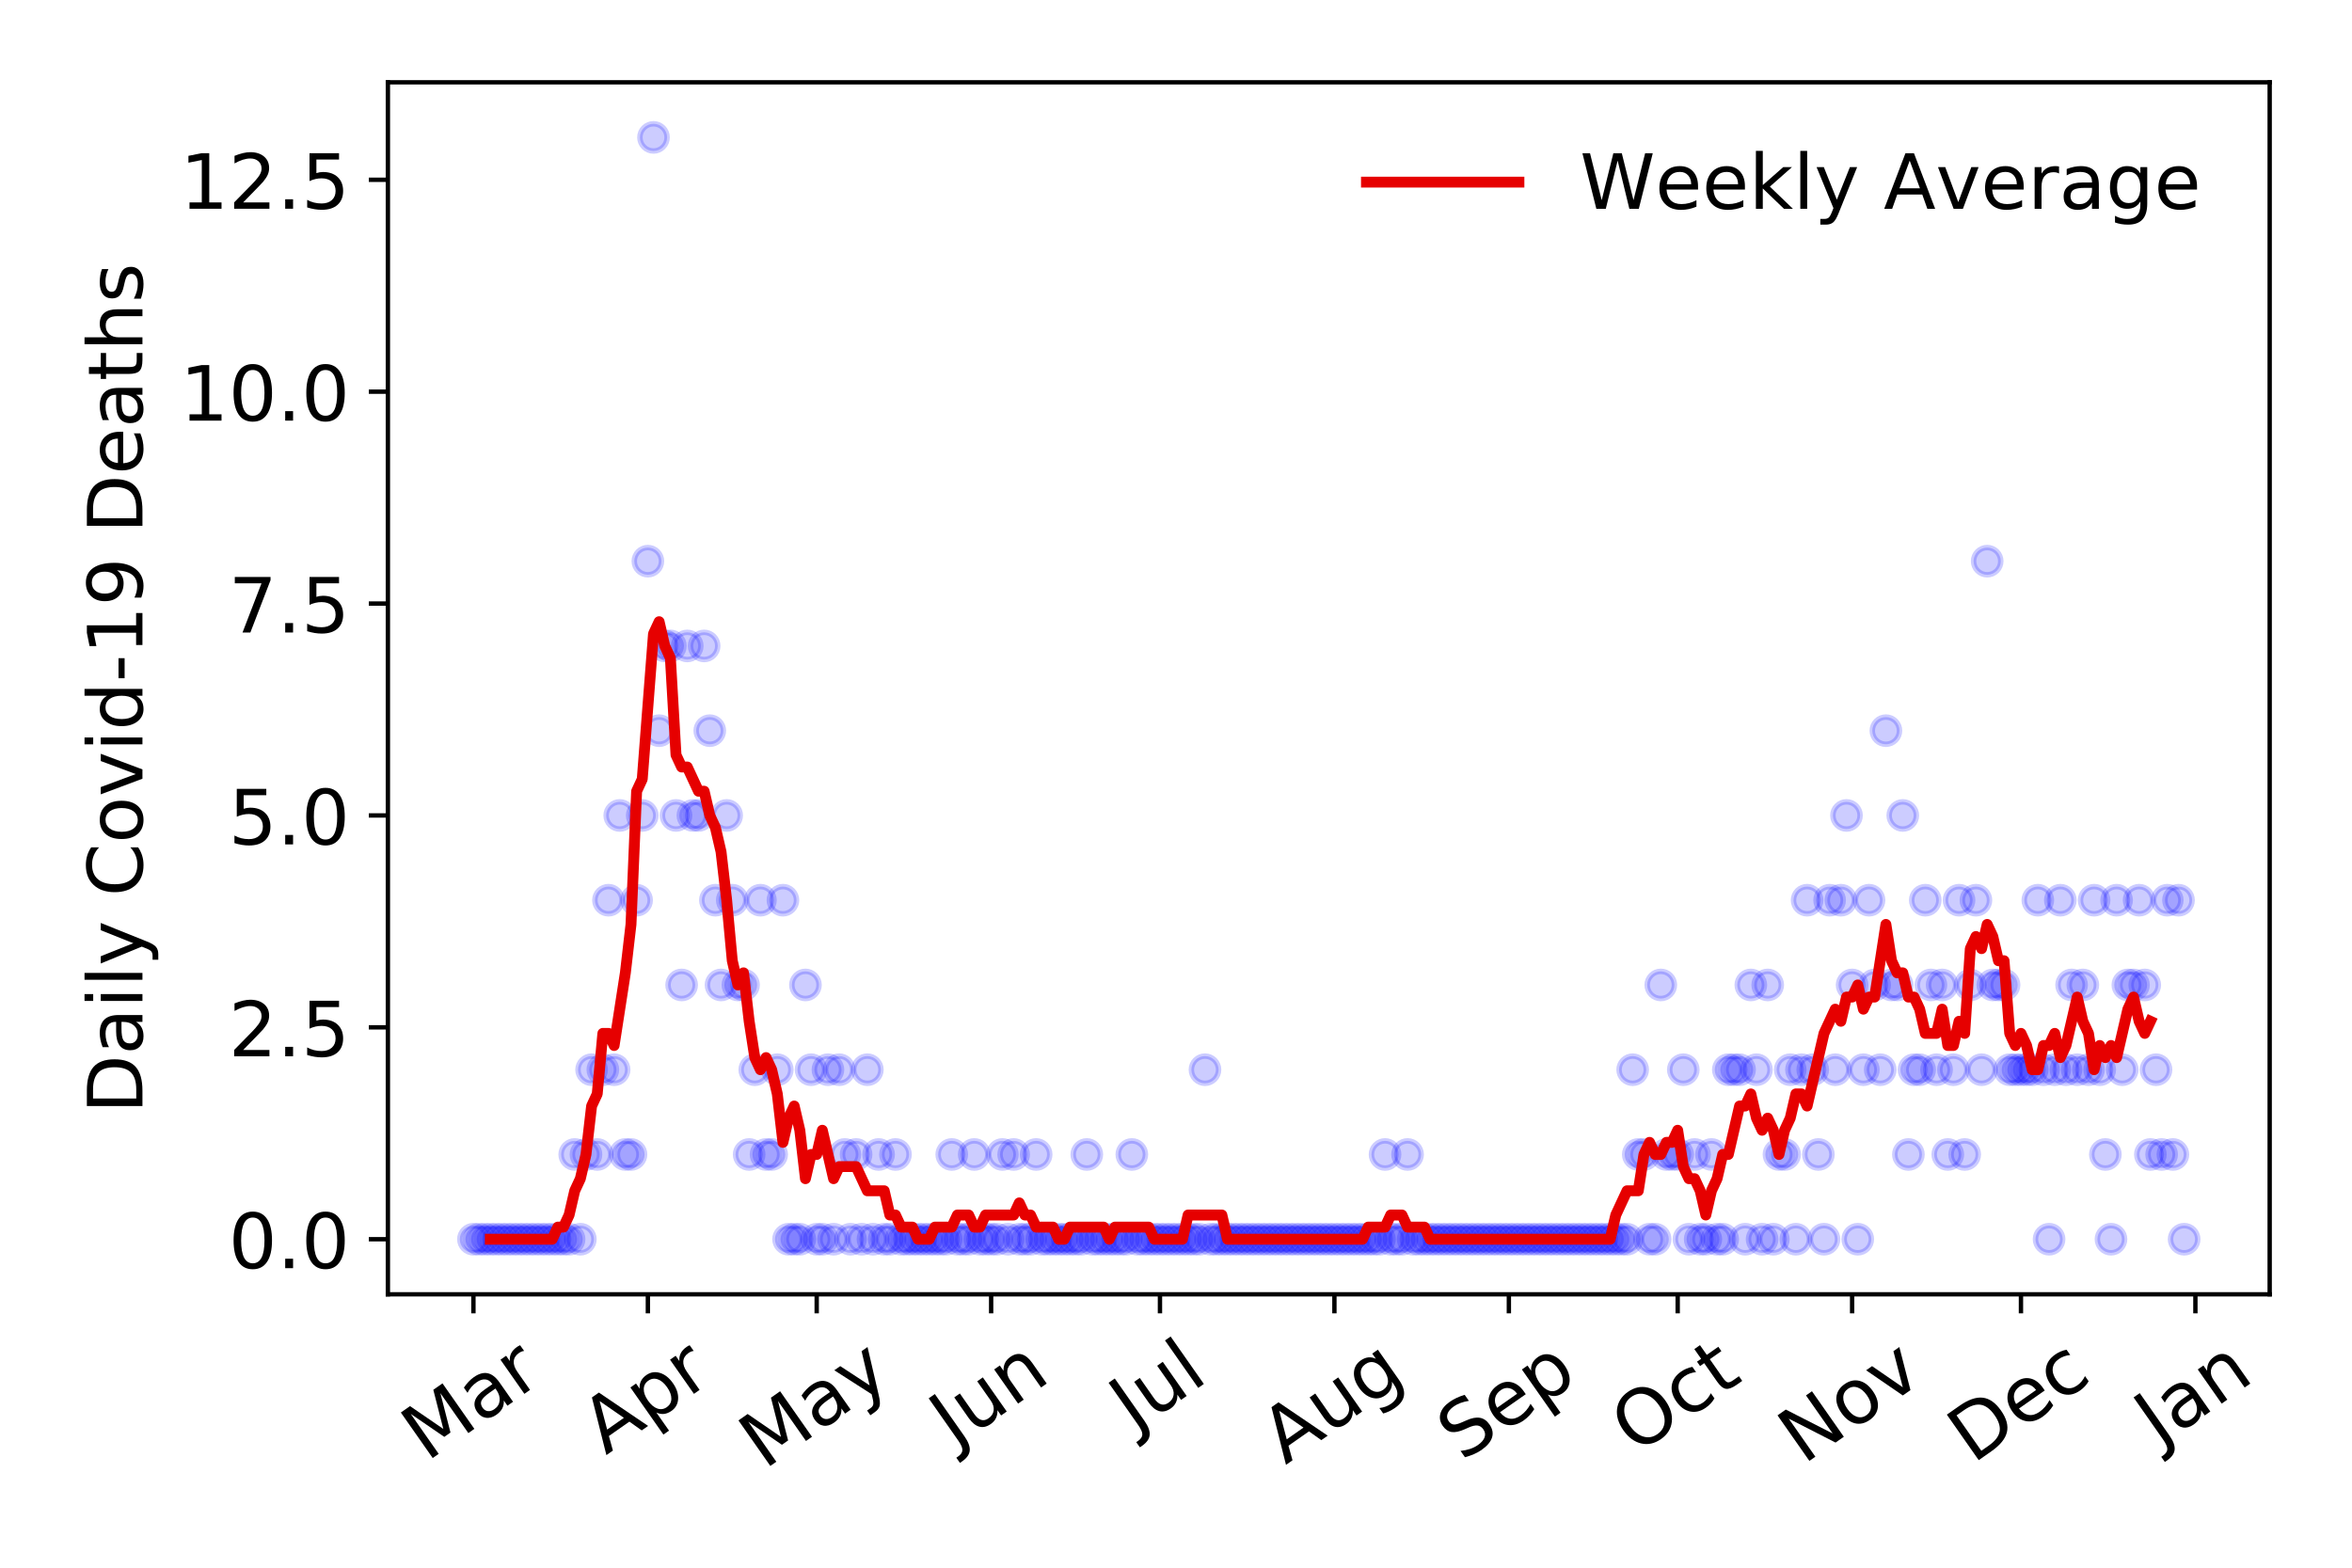 <?xml version="1.0" encoding="utf-8" standalone="no"?>
<!DOCTYPE svg PUBLIC "-//W3C//DTD SVG 1.1//EN"
  "http://www.w3.org/Graphics/SVG/1.1/DTD/svg11.dtd">
<!-- Created with matplotlib (https://matplotlib.org/) -->
<svg height="288pt" version="1.1" viewBox="0 0 432 288" width="432pt" xmlns="http://www.w3.org/2000/svg" xmlns:xlink="http://www.w3.org/1999/xlink">
 <defs>
  <style type="text/css">
*{stroke-linecap:butt;stroke-linejoin:round;}
  </style>
 </defs>
 <g id="figure_1">
  <g id="patch_1">
   <path d="M 0 288 
L 432 288 
L 432 0 
L 0 0 
z
" style="fill:#ffffff;"/>
  </g>
  <g id="axes_1">
   <g id="patch_2">
    <path d="M 71.245 237.778 
L 416.88 237.778 
L 416.88 15.12 
L 71.245 15.12 
z
" style="fill:#ffffff;"/>
   </g>
   <g id="matplotlib.axis_1">
    <g id="xtick_1">
     <g id="line2d_1">
      <defs>
       <path d="M 0 0 
L 0 3.5 
" id="m07c893196e" style="stroke:#000000;stroke-width:0.8;"/>
      </defs>
      <g>
       <use style="stroke:#000000;stroke-width:0.8;" x="86.956" xlink:href="#m07c893196e" y="237.778"/>
      </g>
     </g>
     <g id="text_1">
      <!-- Mar -->
      <defs>
       <path d="M 9.812 72.906 
L 24.516 72.906 
L 43.109 23.297 
L 61.812 72.906 
L 76.516 72.906 
L 76.516 0 
L 66.891 0 
L 66.891 64.016 
L 48.094 14.016 
L 38.188 14.016 
L 19.391 64.016 
L 19.391 0 
L 9.812 0 
z
" id="DejaVuSans-77"/>
       <path d="M 34.281 27.484 
Q 23.391 27.484 19.188 25 
Q 14.984 22.516 14.984 16.5 
Q 14.984 11.719 18.141 8.906 
Q 21.297 6.109 26.703 6.109 
Q 34.188 6.109 38.703 11.406 
Q 43.219 16.703 43.219 25.484 
L 43.219 27.484 
z
M 52.203 31.203 
L 52.203 0 
L 43.219 0 
L 43.219 8.297 
Q 40.141 3.328 35.547 0.953 
Q 30.953 -1.422 24.312 -1.422 
Q 15.922 -1.422 10.953 3.297 
Q 6 8.016 6 15.922 
Q 6 25.141 12.172 29.828 
Q 18.359 34.516 30.609 34.516 
L 43.219 34.516 
L 43.219 35.406 
Q 43.219 41.609 39.141 45 
Q 35.062 48.391 27.688 48.391 
Q 23 48.391 18.547 47.266 
Q 14.109 46.141 10.016 43.891 
L 10.016 52.203 
Q 14.938 54.109 19.578 55.047 
Q 24.219 56 28.609 56 
Q 40.484 56 46.344 49.844 
Q 52.203 43.703 52.203 31.203 
z
" id="DejaVuSans-97"/>
       <path d="M 41.109 46.297 
Q 39.594 47.172 37.812 47.578 
Q 36.031 48 33.891 48 
Q 26.266 48 22.188 43.047 
Q 18.109 38.094 18.109 28.812 
L 18.109 0 
L 9.078 0 
L 9.078 54.688 
L 18.109 54.688 
L 18.109 46.188 
Q 20.953 51.172 25.484 53.578 
Q 30.031 56 36.531 56 
Q 37.453 56 38.578 55.875 
Q 39.703 55.766 41.062 55.516 
z
" id="DejaVuSans-114"/>
      </defs>
      <g transform="translate(78.353 268.643)rotate(-35)scale(0.14 -0.14)">
       <use xlink:href="#DejaVuSans-77"/>
       <use x="86.279" xlink:href="#DejaVuSans-97"/>
       <use x="147.559" xlink:href="#DejaVuSans-114"/>
      </g>
     </g>
    </g>
    <g id="xtick_2">
     <g id="line2d_2">
      <g>
       <use style="stroke:#000000;stroke-width:0.8;" x="118.997" xlink:href="#m07c893196e" y="237.778"/>
      </g>
     </g>
     <g id="text_2">
      <!-- Apr -->
      <defs>
       <path d="M 34.188 63.188 
L 20.797 26.906 
L 47.609 26.906 
z
M 28.609 72.906 
L 39.797 72.906 
L 67.578 0 
L 57.328 0 
L 50.688 18.703 
L 17.828 18.703 
L 11.188 0 
L 0.781 0 
z
" id="DejaVuSans-65"/>
       <path d="M 18.109 8.203 
L 18.109 -20.797 
L 9.078 -20.797 
L 9.078 54.688 
L 18.109 54.688 
L 18.109 46.391 
Q 20.953 51.266 25.266 53.625 
Q 29.594 56 35.594 56 
Q 45.562 56 51.781 48.094 
Q 58.016 40.188 58.016 27.297 
Q 58.016 14.406 51.781 6.484 
Q 45.562 -1.422 35.594 -1.422 
Q 29.594 -1.422 25.266 0.953 
Q 20.953 3.328 18.109 8.203 
z
M 48.688 27.297 
Q 48.688 37.203 44.609 42.844 
Q 40.531 48.484 33.406 48.484 
Q 26.266 48.484 22.188 42.844 
Q 18.109 37.203 18.109 27.297 
Q 18.109 17.391 22.188 11.75 
Q 26.266 6.109 33.406 6.109 
Q 40.531 6.109 44.609 11.75 
Q 48.688 17.391 48.688 27.297 
z
" id="DejaVuSans-112"/>
      </defs>
      <g transform="translate(111.293 267.384)rotate(-35)scale(0.14 -0.14)">
       <use xlink:href="#DejaVuSans-65"/>
       <use x="68.408" xlink:href="#DejaVuSans-112"/>
       <use x="131.885" xlink:href="#DejaVuSans-114"/>
      </g>
     </g>
    </g>
    <g id="xtick_3">
     <g id="line2d_3">
      <g>
       <use style="stroke:#000000;stroke-width:0.8;" x="150.005" xlink:href="#m07c893196e" y="237.778"/>
      </g>
     </g>
     <g id="text_3">
      <!-- May -->
      <defs>
       <path d="M 32.172 -5.078 
Q 28.375 -14.844 24.75 -17.812 
Q 21.141 -20.797 15.094 -20.797 
L 7.906 -20.797 
L 7.906 -13.281 
L 13.188 -13.281 
Q 16.891 -13.281 18.938 -11.516 
Q 21 -9.766 23.484 -3.219 
L 25.094 0.875 
L 2.984 54.688 
L 12.5 54.688 
L 29.594 11.922 
L 46.688 54.688 
L 56.203 54.688 
z
" id="DejaVuSans-121"/>
      </defs>
      <g transform="translate(140.366 270.094)rotate(-35)scale(0.14 -0.14)">
       <use xlink:href="#DejaVuSans-77"/>
       <use x="86.279" xlink:href="#DejaVuSans-97"/>
       <use x="147.559" xlink:href="#DejaVuSans-121"/>
      </g>
     </g>
    </g>
    <g id="xtick_4">
     <g id="line2d_4">
      <g>
       <use style="stroke:#000000;stroke-width:0.8;" x="182.047" xlink:href="#m07c893196e" y="237.778"/>
      </g>
     </g>
     <g id="text_4">
      <!-- Jun -->
      <defs>
       <path d="M 9.812 72.906 
L 19.672 72.906 
L 19.672 5.078 
Q 19.672 -8.109 14.672 -14.062 
Q 9.672 -20.016 -1.422 -20.016 
L -5.172 -20.016 
L -5.172 -11.719 
L -2.094 -11.719 
Q 4.438 -11.719 7.125 -8.047 
Q 9.812 -4.391 9.812 5.078 
z
" id="DejaVuSans-74"/>
       <path d="M 8.5 21.578 
L 8.5 54.688 
L 17.484 54.688 
L 17.484 21.922 
Q 17.484 14.156 20.5 10.266 
Q 23.531 6.391 29.594 6.391 
Q 36.859 6.391 41.078 11.031 
Q 45.312 15.672 45.312 23.688 
L 45.312 54.688 
L 54.297 54.688 
L 54.297 0 
L 45.312 0 
L 45.312 8.406 
Q 42.047 3.422 37.719 1 
Q 33.406 -1.422 27.688 -1.422 
Q 18.266 -1.422 13.375 4.438 
Q 8.5 10.297 8.5 21.578 
z
M 31.109 56 
z
" id="DejaVuSans-117"/>
       <path d="M 54.891 33.016 
L 54.891 0 
L 45.906 0 
L 45.906 32.719 
Q 45.906 40.484 42.875 44.328 
Q 39.844 48.188 33.797 48.188 
Q 26.516 48.188 22.312 43.547 
Q 18.109 38.922 18.109 30.906 
L 18.109 0 
L 9.078 0 
L 9.078 54.688 
L 18.109 54.688 
L 18.109 46.188 
Q 21.344 51.125 25.703 53.562 
Q 30.078 56 35.797 56 
Q 45.219 56 50.047 50.172 
Q 54.891 44.344 54.891 33.016 
z
" id="DejaVuSans-110"/>
      </defs>
      <g transform="translate(175.303 266.039)rotate(-35)scale(0.14 -0.14)">
       <use xlink:href="#DejaVuSans-74"/>
       <use x="29.492" xlink:href="#DejaVuSans-117"/>
       <use x="92.871" xlink:href="#DejaVuSans-110"/>
      </g>
     </g>
    </g>
    <g id="xtick_5">
     <g id="line2d_5">
      <g>
       <use style="stroke:#000000;stroke-width:0.8;" x="213.055" xlink:href="#m07c893196e" y="237.778"/>
      </g>
     </g>
     <g id="text_5">
      <!-- Jul -->
      <defs>
       <path d="M 9.422 75.984 
L 18.406 75.984 
L 18.406 0 
L 9.422 0 
z
" id="DejaVuSans-108"/>
      </defs>
      <g transform="translate(208.352 263.181)rotate(-35)scale(0.14 -0.14)">
       <use xlink:href="#DejaVuSans-74"/>
       <use x="29.492" xlink:href="#DejaVuSans-117"/>
       <use x="92.871" xlink:href="#DejaVuSans-108"/>
      </g>
     </g>
    </g>
    <g id="xtick_6">
     <g id="line2d_6">
      <g>
       <use style="stroke:#000000;stroke-width:0.8;" x="245.096" xlink:href="#m07c893196e" y="237.778"/>
      </g>
     </g>
     <g id="text_6">
      <!-- Aug -->
      <defs>
       <path d="M 45.406 27.984 
Q 45.406 37.75 41.375 43.109 
Q 37.359 48.484 30.078 48.484 
Q 22.859 48.484 18.828 43.109 
Q 14.797 37.75 14.797 27.984 
Q 14.797 18.266 18.828 12.891 
Q 22.859 7.516 30.078 7.516 
Q 37.359 7.516 41.375 12.891 
Q 45.406 18.266 45.406 27.984 
z
M 54.391 6.781 
Q 54.391 -7.172 48.188 -13.984 
Q 42 -20.797 29.203 -20.797 
Q 24.469 -20.797 20.266 -20.094 
Q 16.062 -19.391 12.109 -17.922 
L 12.109 -9.188 
Q 16.062 -11.328 19.922 -12.344 
Q 23.781 -13.375 27.781 -13.375 
Q 36.625 -13.375 41.016 -8.766 
Q 45.406 -4.156 45.406 5.172 
L 45.406 9.625 
Q 42.625 4.781 38.281 2.391 
Q 33.938 0 27.875 0 
Q 17.828 0 11.672 7.656 
Q 5.516 15.328 5.516 27.984 
Q 5.516 40.672 11.672 48.328 
Q 17.828 56 27.875 56 
Q 33.938 56 38.281 53.609 
Q 42.625 51.219 45.406 46.391 
L 45.406 54.688 
L 54.391 54.688 
z
" id="DejaVuSans-103"/>
      </defs>
      <g transform="translate(236.115 269.172)rotate(-35)scale(0.14 -0.14)">
       <use xlink:href="#DejaVuSans-65"/>
       <use x="68.408" xlink:href="#DejaVuSans-117"/>
       <use x="131.787" xlink:href="#DejaVuSans-103"/>
      </g>
     </g>
    </g>
    <g id="xtick_7">
     <g id="line2d_7">
      <g>
       <use style="stroke:#000000;stroke-width:0.8;" x="277.138" xlink:href="#m07c893196e" y="237.778"/>
      </g>
     </g>
     <g id="text_7">
      <!-- Sep -->
      <defs>
       <path d="M 53.516 70.516 
L 53.516 60.891 
Q 47.906 63.578 42.922 64.891 
Q 37.938 66.219 33.297 66.219 
Q 25.25 66.219 20.875 63.094 
Q 16.5 59.969 16.5 54.203 
Q 16.5 49.359 19.406 46.891 
Q 22.312 44.438 30.422 42.922 
L 36.375 41.703 
Q 47.406 39.594 52.656 34.297 
Q 57.906 29 57.906 20.125 
Q 57.906 9.516 50.797 4.047 
Q 43.703 -1.422 29.984 -1.422 
Q 24.812 -1.422 18.969 -0.25 
Q 13.141 0.922 6.891 3.219 
L 6.891 13.375 
Q 12.891 10.016 18.656 8.297 
Q 24.422 6.594 29.984 6.594 
Q 38.422 6.594 43.016 9.906 
Q 47.609 13.234 47.609 19.391 
Q 47.609 24.75 44.312 27.781 
Q 41.016 30.812 33.5 32.328 
L 27.484 33.5 
Q 16.453 35.688 11.516 40.375 
Q 6.594 45.062 6.594 53.422 
Q 6.594 63.094 13.406 68.656 
Q 20.219 74.219 32.172 74.219 
Q 37.312 74.219 42.625 73.281 
Q 47.953 72.359 53.516 70.516 
z
" id="DejaVuSans-83"/>
       <path d="M 56.203 29.594 
L 56.203 25.203 
L 14.891 25.203 
Q 15.484 15.922 20.484 11.062 
Q 25.484 6.203 34.422 6.203 
Q 39.594 6.203 44.453 7.469 
Q 49.312 8.734 54.109 11.281 
L 54.109 2.781 
Q 49.266 0.734 44.188 -0.344 
Q 39.109 -1.422 33.891 -1.422 
Q 20.797 -1.422 13.156 6.188 
Q 5.516 13.812 5.516 26.812 
Q 5.516 40.234 12.766 48.109 
Q 20.016 56 32.328 56 
Q 43.359 56 49.781 48.891 
Q 56.203 41.797 56.203 29.594 
z
M 47.219 32.234 
Q 47.125 39.594 43.094 43.984 
Q 39.062 48.391 32.422 48.391 
Q 24.906 48.391 20.391 44.141 
Q 15.875 39.891 15.188 32.172 
z
" id="DejaVuSans-101"/>
      </defs>
      <g transform="translate(268.545 268.629)rotate(-35)scale(0.14 -0.14)">
       <use xlink:href="#DejaVuSans-83"/>
       <use x="63.477" xlink:href="#DejaVuSans-101"/>
       <use x="125" xlink:href="#DejaVuSans-112"/>
      </g>
     </g>
    </g>
    <g id="xtick_8">
     <g id="line2d_8">
      <g>
       <use style="stroke:#000000;stroke-width:0.8;" x="308.146" xlink:href="#m07c893196e" y="237.778"/>
      </g>
     </g>
     <g id="text_8">
      <!-- Oct -->
      <defs>
       <path d="M 39.406 66.219 
Q 28.656 66.219 22.328 58.203 
Q 16.016 50.203 16.016 36.375 
Q 16.016 22.609 22.328 14.594 
Q 28.656 6.594 39.406 6.594 
Q 50.141 6.594 56.422 14.594 
Q 62.703 22.609 62.703 36.375 
Q 62.703 50.203 56.422 58.203 
Q 50.141 66.219 39.406 66.219 
z
M 39.406 74.219 
Q 54.734 74.219 63.906 63.938 
Q 73.094 53.656 73.094 36.375 
Q 73.094 19.141 63.906 8.859 
Q 54.734 -1.422 39.406 -1.422 
Q 24.031 -1.422 14.812 8.828 
Q 5.609 19.094 5.609 36.375 
Q 5.609 53.656 14.812 63.938 
Q 24.031 74.219 39.406 74.219 
z
" id="DejaVuSans-79"/>
       <path d="M 48.781 52.594 
L 48.781 44.188 
Q 44.969 46.297 41.141 47.344 
Q 37.312 48.391 33.406 48.391 
Q 24.656 48.391 19.812 42.844 
Q 14.984 37.312 14.984 27.297 
Q 14.984 17.281 19.812 11.734 
Q 24.656 6.203 33.406 6.203 
Q 37.312 6.203 41.141 7.25 
Q 44.969 8.297 48.781 10.406 
L 48.781 2.094 
Q 45.016 0.344 40.984 -0.531 
Q 36.969 -1.422 32.422 -1.422 
Q 20.062 -1.422 12.781 6.344 
Q 5.516 14.109 5.516 27.297 
Q 5.516 40.672 12.859 48.328 
Q 20.219 56 33.016 56 
Q 37.156 56 41.109 55.141 
Q 45.062 54.297 48.781 52.594 
z
" id="DejaVuSans-99"/>
       <path d="M 18.312 70.219 
L 18.312 54.688 
L 36.812 54.688 
L 36.812 47.703 
L 18.312 47.703 
L 18.312 18.016 
Q 18.312 11.328 20.141 9.422 
Q 21.969 7.516 27.594 7.516 
L 36.812 7.516 
L 36.812 0 
L 27.594 0 
Q 17.188 0 13.234 3.875 
Q 9.281 7.766 9.281 18.016 
L 9.281 47.703 
L 2.688 47.703 
L 2.688 54.688 
L 9.281 54.688 
L 9.281 70.219 
z
" id="DejaVuSans-116"/>
      </defs>
      <g transform="translate(300.447 267.377)rotate(-35)scale(0.14 -0.14)">
       <use xlink:href="#DejaVuSans-79"/>
       <use x="78.711" xlink:href="#DejaVuSans-99"/>
       <use x="133.691" xlink:href="#DejaVuSans-116"/>
      </g>
     </g>
    </g>
    <g id="xtick_9">
     <g id="line2d_9">
      <g>
       <use style="stroke:#000000;stroke-width:0.8;" x="340.187" xlink:href="#m07c893196e" y="237.778"/>
      </g>
     </g>
     <g id="text_9">
      <!-- Nov -->
      <defs>
       <path d="M 9.812 72.906 
L 23.094 72.906 
L 55.422 11.922 
L 55.422 72.906 
L 64.984 72.906 
L 64.984 0 
L 51.703 0 
L 19.391 60.984 
L 19.391 0 
L 9.812 0 
z
" id="DejaVuSans-78"/>
       <path d="M 30.609 48.391 
Q 23.391 48.391 19.188 42.75 
Q 14.984 37.109 14.984 27.297 
Q 14.984 17.484 19.156 11.844 
Q 23.344 6.203 30.609 6.203 
Q 37.797 6.203 41.984 11.859 
Q 46.188 17.531 46.188 27.297 
Q 46.188 37.016 41.984 42.703 
Q 37.797 48.391 30.609 48.391 
z
M 30.609 56 
Q 42.328 56 49.016 48.375 
Q 55.719 40.766 55.719 27.297 
Q 55.719 13.875 49.016 6.219 
Q 42.328 -1.422 30.609 -1.422 
Q 18.844 -1.422 12.172 6.219 
Q 5.516 13.875 5.516 27.297 
Q 5.516 40.766 12.172 48.375 
Q 18.844 56 30.609 56 
z
" id="DejaVuSans-111"/>
       <path d="M 2.984 54.688 
L 12.5 54.688 
L 29.594 8.797 
L 46.688 54.688 
L 56.203 54.688 
L 35.688 0 
L 23.484 0 
z
" id="DejaVuSans-118"/>
      </defs>
      <g transform="translate(331.211 269.166)rotate(-35)scale(0.14 -0.14)">
       <use xlink:href="#DejaVuSans-78"/>
       <use x="74.805" xlink:href="#DejaVuSans-111"/>
       <use x="135.986" xlink:href="#DejaVuSans-118"/>
      </g>
     </g>
    </g>
    <g id="xtick_10">
     <g id="line2d_10">
      <g>
       <use style="stroke:#000000;stroke-width:0.8;" x="371.195" xlink:href="#m07c893196e" y="237.778"/>
      </g>
     </g>
     <g id="text_10">
      <!-- Dec -->
      <defs>
       <path d="M 19.672 64.797 
L 19.672 8.109 
L 31.594 8.109 
Q 46.688 8.109 53.688 14.938 
Q 60.688 21.781 60.688 36.531 
Q 60.688 51.172 53.688 57.984 
Q 46.688 64.797 31.594 64.797 
z
M 9.812 72.906 
L 30.078 72.906 
Q 51.266 72.906 61.172 64.094 
Q 71.094 55.281 71.094 36.531 
Q 71.094 17.672 61.125 8.828 
Q 51.172 0 30.078 0 
L 9.812 0 
z
" id="DejaVuSans-68"/>
      </defs>
      <g transform="translate(362.314 269.032)rotate(-35)scale(0.14 -0.14)">
       <use xlink:href="#DejaVuSans-68"/>
       <use x="77.002" xlink:href="#DejaVuSans-101"/>
       <use x="138.525" xlink:href="#DejaVuSans-99"/>
      </g>
     </g>
    </g>
    <g id="xtick_11">
     <g id="line2d_11">
      <g>
       <use style="stroke:#000000;stroke-width:0.8;" x="403.237" xlink:href="#m07c893196e" y="237.778"/>
      </g>
     </g>
     <g id="text_11">
      <!-- Jan -->
      <g transform="translate(396.613 265.871)rotate(-35)scale(0.14 -0.14)">
       <use xlink:href="#DejaVuSans-74"/>
       <use x="29.492" xlink:href="#DejaVuSans-97"/>
       <use x="90.771" xlink:href="#DejaVuSans-110"/>
      </g>
     </g>
    </g>
   </g>
   <g id="matplotlib.axis_2">
    <g id="ytick_1">
     <g id="line2d_12">
      <defs>
       <path d="M 0 0 
L -3.5 0 
" id="me6cb203d11" style="stroke:#000000;stroke-width:0.8;"/>
      </defs>
      <g>
       <use style="stroke:#000000;stroke-width:0.8;" x="71.245" xlink:href="#me6cb203d11" y="227.657"/>
      </g>
     </g>
     <g id="text_12">
      <!-- 0.0 -->
      <defs>
       <path d="M 31.781 66.406 
Q 24.172 66.406 20.328 58.906 
Q 16.5 51.422 16.5 36.375 
Q 16.5 21.391 20.328 13.891 
Q 24.172 6.391 31.781 6.391 
Q 39.453 6.391 43.281 13.891 
Q 47.125 21.391 47.125 36.375 
Q 47.125 51.422 43.281 58.906 
Q 39.453 66.406 31.781 66.406 
z
M 31.781 74.219 
Q 44.047 74.219 50.516 64.516 
Q 56.984 54.828 56.984 36.375 
Q 56.984 17.969 50.516 8.266 
Q 44.047 -1.422 31.781 -1.422 
Q 19.531 -1.422 13.062 8.266 
Q 6.594 17.969 6.594 36.375 
Q 6.594 54.828 13.062 64.516 
Q 19.531 74.219 31.781 74.219 
z
" id="DejaVuSans-48"/>
       <path d="M 10.688 12.406 
L 21 12.406 
L 21 0 
L 10.688 0 
z
" id="DejaVuSans-46"/>
      </defs>
      <g transform="translate(41.981 232.976)scale(0.14 -0.14)">
       <use xlink:href="#DejaVuSans-48"/>
       <use x="63.623" xlink:href="#DejaVuSans-46"/>
       <use x="95.41" xlink:href="#DejaVuSans-48"/>
      </g>
     </g>
    </g>
    <g id="ytick_2">
     <g id="line2d_13">
      <g>
       <use style="stroke:#000000;stroke-width:0.8;" x="71.245" xlink:href="#me6cb203d11" y="188.731"/>
      </g>
     </g>
     <g id="text_13">
      <!-- 2.5 -->
      <defs>
       <path d="M 19.188 8.297 
L 53.609 8.297 
L 53.609 0 
L 7.328 0 
L 7.328 8.297 
Q 12.938 14.109 22.625 23.891 
Q 32.328 33.688 34.812 36.531 
Q 39.547 41.844 41.422 45.531 
Q 43.312 49.219 43.312 52.781 
Q 43.312 58.594 39.234 62.25 
Q 35.156 65.922 28.609 65.922 
Q 23.969 65.922 18.812 64.312 
Q 13.672 62.703 7.812 59.422 
L 7.812 69.391 
Q 13.766 71.781 18.938 73 
Q 24.125 74.219 28.422 74.219 
Q 39.75 74.219 46.484 68.547 
Q 53.219 62.891 53.219 53.422 
Q 53.219 48.922 51.531 44.891 
Q 49.859 40.875 45.406 35.406 
Q 44.188 33.984 37.641 27.219 
Q 31.109 20.453 19.188 8.297 
z
" id="DejaVuSans-50"/>
       <path d="M 10.797 72.906 
L 49.516 72.906 
L 49.516 64.594 
L 19.828 64.594 
L 19.828 46.734 
Q 21.969 47.469 24.109 47.828 
Q 26.266 48.188 28.422 48.188 
Q 40.625 48.188 47.75 41.5 
Q 54.891 34.812 54.891 23.391 
Q 54.891 11.625 47.562 5.094 
Q 40.234 -1.422 26.906 -1.422 
Q 22.312 -1.422 17.547 -0.641 
Q 12.797 0.141 7.719 1.703 
L 7.719 11.625 
Q 12.109 9.234 16.797 8.062 
Q 21.484 6.891 26.703 6.891 
Q 35.156 6.891 40.078 11.328 
Q 45.016 15.766 45.016 23.391 
Q 45.016 31 40.078 35.438 
Q 35.156 39.891 26.703 39.891 
Q 22.75 39.891 18.812 39.016 
Q 14.891 38.141 10.797 36.281 
z
" id="DejaVuSans-53"/>
      </defs>
      <g transform="translate(41.981 194.05)scale(0.14 -0.14)">
       <use xlink:href="#DejaVuSans-50"/>
       <use x="63.623" xlink:href="#DejaVuSans-46"/>
       <use x="95.41" xlink:href="#DejaVuSans-53"/>
      </g>
     </g>
    </g>
    <g id="ytick_3">
     <g id="line2d_14">
      <g>
       <use style="stroke:#000000;stroke-width:0.8;" x="71.245" xlink:href="#me6cb203d11" y="149.805"/>
      </g>
     </g>
     <g id="text_14">
      <!-- 5.0 -->
      <g transform="translate(41.981 155.124)scale(0.14 -0.14)">
       <use xlink:href="#DejaVuSans-53"/>
       <use x="63.623" xlink:href="#DejaVuSans-46"/>
       <use x="95.41" xlink:href="#DejaVuSans-48"/>
      </g>
     </g>
    </g>
    <g id="ytick_4">
     <g id="line2d_15">
      <g>
       <use style="stroke:#000000;stroke-width:0.8;" x="71.245" xlink:href="#me6cb203d11" y="110.879"/>
      </g>
     </g>
     <g id="text_15">
      <!-- 7.5 -->
      <defs>
       <path d="M 8.203 72.906 
L 55.078 72.906 
L 55.078 68.703 
L 28.609 0 
L 18.312 0 
L 43.219 64.594 
L 8.203 64.594 
z
" id="DejaVuSans-55"/>
      </defs>
      <g transform="translate(41.981 116.197)scale(0.14 -0.14)">
       <use xlink:href="#DejaVuSans-55"/>
       <use x="63.623" xlink:href="#DejaVuSans-46"/>
       <use x="95.41" xlink:href="#DejaVuSans-53"/>
      </g>
     </g>
    </g>
    <g id="ytick_5">
     <g id="line2d_16">
      <g>
       <use style="stroke:#000000;stroke-width:0.8;" x="71.245" xlink:href="#me6cb203d11" y="71.952"/>
      </g>
     </g>
     <g id="text_16">
      <!-- 10.0 -->
      <defs>
       <path d="M 12.406 8.297 
L 28.516 8.297 
L 28.516 63.922 
L 10.984 60.406 
L 10.984 69.391 
L 28.422 72.906 
L 38.281 72.906 
L 38.281 8.297 
L 54.391 8.297 
L 54.391 0 
L 12.406 0 
z
" id="DejaVuSans-49"/>
      </defs>
      <g transform="translate(33.073 77.271)scale(0.14 -0.14)">
       <use xlink:href="#DejaVuSans-49"/>
       <use x="63.623" xlink:href="#DejaVuSans-48"/>
       <use x="127.246" xlink:href="#DejaVuSans-46"/>
       <use x="159.033" xlink:href="#DejaVuSans-48"/>
      </g>
     </g>
    </g>
    <g id="ytick_6">
     <g id="line2d_17">
      <g>
       <use style="stroke:#000000;stroke-width:0.8;" x="71.245" xlink:href="#me6cb203d11" y="33.026"/>
      </g>
     </g>
     <g id="text_17">
      <!-- 12.5 -->
      <g transform="translate(33.073 38.345)scale(0.14 -0.14)">
       <use xlink:href="#DejaVuSans-49"/>
       <use x="63.623" xlink:href="#DejaVuSans-50"/>
       <use x="127.246" xlink:href="#DejaVuSans-46"/>
       <use x="159.033" xlink:href="#DejaVuSans-53"/>
      </g>
     </g>
    </g>
    <g id="text_18">
     <!-- Daily Covid-19 Deaths -->
     <defs>
      <path d="M 9.422 54.688 
L 18.406 54.688 
L 18.406 0 
L 9.422 0 
z
M 9.422 75.984 
L 18.406 75.984 
L 18.406 64.594 
L 9.422 64.594 
z
" id="DejaVuSans-105"/>
      <path id="DejaVuSans-32"/>
      <path d="M 64.406 67.281 
L 64.406 56.891 
Q 59.422 61.531 53.781 63.812 
Q 48.141 66.109 41.797 66.109 
Q 29.297 66.109 22.656 58.469 
Q 16.016 50.828 16.016 36.375 
Q 16.016 21.969 22.656 14.328 
Q 29.297 6.688 41.797 6.688 
Q 48.141 6.688 53.781 8.984 
Q 59.422 11.281 64.406 15.922 
L 64.406 5.609 
Q 59.234 2.094 53.438 0.328 
Q 47.656 -1.422 41.219 -1.422 
Q 24.656 -1.422 15.125 8.703 
Q 5.609 18.844 5.609 36.375 
Q 5.609 53.953 15.125 64.078 
Q 24.656 74.219 41.219 74.219 
Q 47.75 74.219 53.531 72.484 
Q 59.328 70.75 64.406 67.281 
z
" id="DejaVuSans-67"/>
      <path d="M 45.406 46.391 
L 45.406 75.984 
L 54.391 75.984 
L 54.391 0 
L 45.406 0 
L 45.406 8.203 
Q 42.578 3.328 38.25 0.953 
Q 33.938 -1.422 27.875 -1.422 
Q 17.969 -1.422 11.734 6.484 
Q 5.516 14.406 5.516 27.297 
Q 5.516 40.188 11.734 48.094 
Q 17.969 56 27.875 56 
Q 33.938 56 38.25 53.625 
Q 42.578 51.266 45.406 46.391 
z
M 14.797 27.297 
Q 14.797 17.391 18.875 11.75 
Q 22.953 6.109 30.078 6.109 
Q 37.203 6.109 41.297 11.75 
Q 45.406 17.391 45.406 27.297 
Q 45.406 37.203 41.297 42.844 
Q 37.203 48.484 30.078 48.484 
Q 22.953 48.484 18.875 42.844 
Q 14.797 37.203 14.797 27.297 
z
" id="DejaVuSans-100"/>
      <path d="M 4.891 31.391 
L 31.203 31.391 
L 31.203 23.391 
L 4.891 23.391 
z
" id="DejaVuSans-45"/>
      <path d="M 10.984 1.516 
L 10.984 10.5 
Q 14.703 8.734 18.5 7.812 
Q 22.312 6.891 25.984 6.891 
Q 35.75 6.891 40.891 13.453 
Q 46.047 20.016 46.781 33.406 
Q 43.953 29.203 39.594 26.953 
Q 35.25 24.703 29.984 24.703 
Q 19.047 24.703 12.672 31.312 
Q 6.297 37.938 6.297 49.422 
Q 6.297 60.641 12.938 67.422 
Q 19.578 74.219 30.609 74.219 
Q 43.266 74.219 49.922 64.516 
Q 56.594 54.828 56.594 36.375 
Q 56.594 19.141 48.406 8.859 
Q 40.234 -1.422 26.422 -1.422 
Q 22.703 -1.422 18.891 -0.688 
Q 15.094 0.047 10.984 1.516 
z
M 30.609 32.422 
Q 37.25 32.422 41.125 36.953 
Q 45.016 41.5 45.016 49.422 
Q 45.016 57.281 41.125 61.844 
Q 37.25 66.406 30.609 66.406 
Q 23.969 66.406 20.094 61.844 
Q 16.219 57.281 16.219 49.422 
Q 16.219 41.5 20.094 36.953 
Q 23.969 32.422 30.609 32.422 
z
" id="DejaVuSans-57"/>
      <path d="M 54.891 33.016 
L 54.891 0 
L 45.906 0 
L 45.906 32.719 
Q 45.906 40.484 42.875 44.328 
Q 39.844 48.188 33.797 48.188 
Q 26.516 48.188 22.312 43.547 
Q 18.109 38.922 18.109 30.906 
L 18.109 0 
L 9.078 0 
L 9.078 75.984 
L 18.109 75.984 
L 18.109 46.188 
Q 21.344 51.125 25.703 53.562 
Q 30.078 56 35.797 56 
Q 45.219 56 50.047 50.172 
Q 54.891 44.344 54.891 33.016 
z
" id="DejaVuSans-104"/>
      <path d="M 44.281 53.078 
L 44.281 44.578 
Q 40.484 46.531 36.375 47.5 
Q 32.281 48.484 27.875 48.484 
Q 21.188 48.484 17.844 46.438 
Q 14.5 44.391 14.5 40.281 
Q 14.5 37.156 16.891 35.375 
Q 19.281 33.594 26.516 31.984 
L 29.594 31.297 
Q 39.156 29.25 43.188 25.516 
Q 47.219 21.781 47.219 15.094 
Q 47.219 7.469 41.188 3.016 
Q 35.156 -1.422 24.609 -1.422 
Q 20.219 -1.422 15.453 -0.562 
Q 10.688 0.297 5.422 2 
L 5.422 11.281 
Q 10.406 8.688 15.234 7.391 
Q 20.062 6.109 24.812 6.109 
Q 31.156 6.109 34.562 8.281 
Q 37.984 10.453 37.984 14.406 
Q 37.984 18.062 35.516 20.016 
Q 33.062 21.969 24.703 23.781 
L 21.578 24.516 
Q 13.234 26.266 9.516 29.906 
Q 5.812 33.547 5.812 39.891 
Q 5.812 47.609 11.281 51.797 
Q 16.75 56 26.812 56 
Q 31.781 56 36.172 55.266 
Q 40.578 54.547 44.281 53.078 
z
" id="DejaVuSans-115"/>
     </defs>
     <g transform="translate(26.162 204.56)rotate(-90)scale(0.14 -0.14)">
      <use xlink:href="#DejaVuSans-68"/>
      <use x="77.002" xlink:href="#DejaVuSans-97"/>
      <use x="138.281" xlink:href="#DejaVuSans-105"/>
      <use x="166.064" xlink:href="#DejaVuSans-108"/>
      <use x="193.848" xlink:href="#DejaVuSans-121"/>
      <use x="253.027" xlink:href="#DejaVuSans-32"/>
      <use x="284.814" xlink:href="#DejaVuSans-67"/>
      <use x="354.639" xlink:href="#DejaVuSans-111"/>
      <use x="415.82" xlink:href="#DejaVuSans-118"/>
      <use x="475" xlink:href="#DejaVuSans-105"/>
      <use x="502.783" xlink:href="#DejaVuSans-100"/>
      <use x="566.26" xlink:href="#DejaVuSans-45"/>
      <use x="602.344" xlink:href="#DejaVuSans-49"/>
      <use x="665.967" xlink:href="#DejaVuSans-57"/>
      <use x="729.59" xlink:href="#DejaVuSans-32"/>
      <use x="761.377" xlink:href="#DejaVuSans-68"/>
      <use x="838.379" xlink:href="#DejaVuSans-101"/>
      <use x="899.902" xlink:href="#DejaVuSans-97"/>
      <use x="961.182" xlink:href="#DejaVuSans-116"/>
      <use x="1000.391" xlink:href="#DejaVuSans-104"/>
      <use x="1063.77" xlink:href="#DejaVuSans-115"/>
     </g>
    </g>
   </g>
   <g id="line2d_18">
    <defs>
     <path d="M 0 2.5 
C 0.663 2.5 1.299 2.237 1.768 1.768 
C 2.237 1.299 2.5 0.663 2.5 0 
C 2.5 -0.663 2.237 -1.299 1.768 -1.768 
C 1.299 -2.237 0.663 -2.5 0 -2.5 
C -0.663 -2.5 -1.299 -2.237 -1.768 -1.768 
C -2.237 -1.299 -2.5 -0.663 -2.5 0 
C -2.5 0.663 -2.237 1.299 -1.768 1.768 
C -1.299 2.237 -0.663 2.5 0 2.5 
z
" id="m2d26eab811" style="stroke:#0000ff;stroke-opacity:0.2;"/>
    </defs>
    <g clip-path="url(#pb461a4967d)">
     <use style="fill:#0000ff;fill-opacity:0.2;stroke:#0000ff;stroke-opacity:0.2;" x="86.956" xlink:href="#m2d26eab811" y="227.657"/>
     <use style="fill:#0000ff;fill-opacity:0.2;stroke:#0000ff;stroke-opacity:0.2;" x="87.989" xlink:href="#m2d26eab811" y="227.657"/>
     <use style="fill:#0000ff;fill-opacity:0.2;stroke:#0000ff;stroke-opacity:0.2;" x="89.023" xlink:href="#m2d26eab811" y="227.657"/>
     <use style="fill:#0000ff;fill-opacity:0.2;stroke:#0000ff;stroke-opacity:0.2;" x="90.056" xlink:href="#m2d26eab811" y="227.657"/>
     <use style="fill:#0000ff;fill-opacity:0.2;stroke:#0000ff;stroke-opacity:0.2;" x="91.09" xlink:href="#m2d26eab811" y="227.657"/>
     <use style="fill:#0000ff;fill-opacity:0.2;stroke:#0000ff;stroke-opacity:0.2;" x="92.124" xlink:href="#m2d26eab811" y="227.657"/>
     <use style="fill:#0000ff;fill-opacity:0.2;stroke:#0000ff;stroke-opacity:0.2;" x="93.157" xlink:href="#m2d26eab811" y="227.657"/>
     <use style="fill:#0000ff;fill-opacity:0.2;stroke:#0000ff;stroke-opacity:0.2;" x="94.191" xlink:href="#m2d26eab811" y="227.657"/>
     <use style="fill:#0000ff;fill-opacity:0.2;stroke:#0000ff;stroke-opacity:0.2;" x="95.224" xlink:href="#m2d26eab811" y="227.657"/>
     <use style="fill:#0000ff;fill-opacity:0.2;stroke:#0000ff;stroke-opacity:0.2;" x="96.258" xlink:href="#m2d26eab811" y="227.657"/>
     <use style="fill:#0000ff;fill-opacity:0.2;stroke:#0000ff;stroke-opacity:0.2;" x="97.292" xlink:href="#m2d26eab811" y="227.657"/>
     <use style="fill:#0000ff;fill-opacity:0.2;stroke:#0000ff;stroke-opacity:0.2;" x="98.325" xlink:href="#m2d26eab811" y="227.657"/>
     <use style="fill:#0000ff;fill-opacity:0.2;stroke:#0000ff;stroke-opacity:0.2;" x="99.359" xlink:href="#m2d26eab811" y="227.657"/>
     <use style="fill:#0000ff;fill-opacity:0.2;stroke:#0000ff;stroke-opacity:0.2;" x="100.392" xlink:href="#m2d26eab811" y="227.657"/>
     <use style="fill:#0000ff;fill-opacity:0.2;stroke:#0000ff;stroke-opacity:0.2;" x="101.426" xlink:href="#m2d26eab811" y="227.657"/>
     <use style="fill:#0000ff;fill-opacity:0.2;stroke:#0000ff;stroke-opacity:0.2;" x="102.46" xlink:href="#m2d26eab811" y="227.657"/>
     <use style="fill:#0000ff;fill-opacity:0.2;stroke:#0000ff;stroke-opacity:0.2;" x="103.493" xlink:href="#m2d26eab811" y="227.657"/>
     <use style="fill:#0000ff;fill-opacity:0.2;stroke:#0000ff;stroke-opacity:0.2;" x="104.527" xlink:href="#m2d26eab811" y="227.657"/>
     <use style="fill:#0000ff;fill-opacity:0.2;stroke:#0000ff;stroke-opacity:0.2;" x="105.56" xlink:href="#m2d26eab811" y="212.087"/>
     <use style="fill:#0000ff;fill-opacity:0.2;stroke:#0000ff;stroke-opacity:0.2;" x="106.594" xlink:href="#m2d26eab811" y="227.657"/>
     <use style="fill:#0000ff;fill-opacity:0.2;stroke:#0000ff;stroke-opacity:0.2;" x="107.628" xlink:href="#m2d26eab811" y="212.087"/>
     <use style="fill:#0000ff;fill-opacity:0.2;stroke:#0000ff;stroke-opacity:0.2;" x="108.661" xlink:href="#m2d26eab811" y="196.516"/>
     <use style="fill:#0000ff;fill-opacity:0.2;stroke:#0000ff;stroke-opacity:0.2;" x="109.695" xlink:href="#m2d26eab811" y="212.087"/>
     <use style="fill:#0000ff;fill-opacity:0.2;stroke:#0000ff;stroke-opacity:0.2;" x="110.728" xlink:href="#m2d26eab811" y="196.516"/>
     <use style="fill:#0000ff;fill-opacity:0.2;stroke:#0000ff;stroke-opacity:0.2;" x="111.762" xlink:href="#m2d26eab811" y="165.375"/>
     <use style="fill:#0000ff;fill-opacity:0.2;stroke:#0000ff;stroke-opacity:0.2;" x="112.796" xlink:href="#m2d26eab811" y="196.516"/>
     <use style="fill:#0000ff;fill-opacity:0.2;stroke:#0000ff;stroke-opacity:0.2;" x="113.829" xlink:href="#m2d26eab811" y="149.805"/>
     <use style="fill:#0000ff;fill-opacity:0.2;stroke:#0000ff;stroke-opacity:0.2;" x="114.863" xlink:href="#m2d26eab811" y="212.087"/>
     <use style="fill:#0000ff;fill-opacity:0.2;stroke:#0000ff;stroke-opacity:0.2;" x="115.896" xlink:href="#m2d26eab811" y="212.087"/>
     <use style="fill:#0000ff;fill-opacity:0.2;stroke:#0000ff;stroke-opacity:0.2;" x="116.93" xlink:href="#m2d26eab811" y="165.375"/>
     <use style="fill:#0000ff;fill-opacity:0.2;stroke:#0000ff;stroke-opacity:0.2;" x="117.964" xlink:href="#m2d26eab811" y="149.805"/>
     <use style="fill:#0000ff;fill-opacity:0.2;stroke:#0000ff;stroke-opacity:0.2;" x="118.997" xlink:href="#m2d26eab811" y="103.093"/>
     <use style="fill:#0000ff;fill-opacity:0.2;stroke:#0000ff;stroke-opacity:0.2;" x="120.031" xlink:href="#m2d26eab811" y="25.241"/>
     <use style="fill:#0000ff;fill-opacity:0.2;stroke:#0000ff;stroke-opacity:0.2;" x="121.064" xlink:href="#m2d26eab811" y="134.234"/>
     <use style="fill:#0000ff;fill-opacity:0.2;stroke:#0000ff;stroke-opacity:0.2;" x="122.098" xlink:href="#m2d26eab811" y="118.664"/>
     <use style="fill:#0000ff;fill-opacity:0.2;stroke:#0000ff;stroke-opacity:0.2;" x="123.132" xlink:href="#m2d26eab811" y="118.664"/>
     <use style="fill:#0000ff;fill-opacity:0.2;stroke:#0000ff;stroke-opacity:0.2;" x="124.165" xlink:href="#m2d26eab811" y="149.805"/>
     <use style="fill:#0000ff;fill-opacity:0.2;stroke:#0000ff;stroke-opacity:0.2;" x="125.199" xlink:href="#m2d26eab811" y="180.946"/>
     <use style="fill:#0000ff;fill-opacity:0.2;stroke:#0000ff;stroke-opacity:0.2;" x="126.232" xlink:href="#m2d26eab811" y="118.664"/>
     <use style="fill:#0000ff;fill-opacity:0.2;stroke:#0000ff;stroke-opacity:0.2;" x="127.266" xlink:href="#m2d26eab811" y="149.805"/>
     <use style="fill:#0000ff;fill-opacity:0.2;stroke:#0000ff;stroke-opacity:0.2;" x="128.3" xlink:href="#m2d26eab811" y="149.805"/>
     <use style="fill:#0000ff;fill-opacity:0.2;stroke:#0000ff;stroke-opacity:0.2;" x="129.333" xlink:href="#m2d26eab811" y="118.664"/>
     <use style="fill:#0000ff;fill-opacity:0.2;stroke:#0000ff;stroke-opacity:0.2;" x="130.367" xlink:href="#m2d26eab811" y="134.234"/>
     <use style="fill:#0000ff;fill-opacity:0.2;stroke:#0000ff;stroke-opacity:0.2;" x="131.4" xlink:href="#m2d26eab811" y="165.375"/>
     <use style="fill:#0000ff;fill-opacity:0.2;stroke:#0000ff;stroke-opacity:0.2;" x="132.434" xlink:href="#m2d26eab811" y="180.946"/>
     <use style="fill:#0000ff;fill-opacity:0.2;stroke:#0000ff;stroke-opacity:0.2;" x="133.468" xlink:href="#m2d26eab811" y="149.805"/>
     <use style="fill:#0000ff;fill-opacity:0.2;stroke:#0000ff;stroke-opacity:0.2;" x="134.501" xlink:href="#m2d26eab811" y="165.375"/>
     <use style="fill:#0000ff;fill-opacity:0.2;stroke:#0000ff;stroke-opacity:0.2;" x="135.535" xlink:href="#m2d26eab811" y="180.946"/>
     <use style="fill:#0000ff;fill-opacity:0.2;stroke:#0000ff;stroke-opacity:0.2;" x="136.568" xlink:href="#m2d26eab811" y="180.946"/>
     <use style="fill:#0000ff;fill-opacity:0.2;stroke:#0000ff;stroke-opacity:0.2;" x="137.602" xlink:href="#m2d26eab811" y="212.087"/>
     <use style="fill:#0000ff;fill-opacity:0.2;stroke:#0000ff;stroke-opacity:0.2;" x="138.636" xlink:href="#m2d26eab811" y="196.516"/>
     <use style="fill:#0000ff;fill-opacity:0.2;stroke:#0000ff;stroke-opacity:0.2;" x="139.669" xlink:href="#m2d26eab811" y="165.375"/>
     <use style="fill:#0000ff;fill-opacity:0.2;stroke:#0000ff;stroke-opacity:0.2;" x="140.703" xlink:href="#m2d26eab811" y="212.087"/>
     <use style="fill:#0000ff;fill-opacity:0.2;stroke:#0000ff;stroke-opacity:0.2;" x="141.736" xlink:href="#m2d26eab811" y="212.087"/>
     <use style="fill:#0000ff;fill-opacity:0.2;stroke:#0000ff;stroke-opacity:0.2;" x="142.77" xlink:href="#m2d26eab811" y="196.516"/>
     <use style="fill:#0000ff;fill-opacity:0.2;stroke:#0000ff;stroke-opacity:0.2;" x="143.804" xlink:href="#m2d26eab811" y="165.375"/>
     <use style="fill:#0000ff;fill-opacity:0.2;stroke:#0000ff;stroke-opacity:0.2;" x="144.837" xlink:href="#m2d26eab811" y="227.657"/>
     <use style="fill:#0000ff;fill-opacity:0.2;stroke:#0000ff;stroke-opacity:0.2;" x="145.871" xlink:href="#m2d26eab811" y="227.657"/>
     <use style="fill:#0000ff;fill-opacity:0.2;stroke:#0000ff;stroke-opacity:0.2;" x="146.904" xlink:href="#m2d26eab811" y="227.657"/>
     <use style="fill:#0000ff;fill-opacity:0.2;stroke:#0000ff;stroke-opacity:0.2;" x="147.938" xlink:href="#m2d26eab811" y="180.946"/>
     <use style="fill:#0000ff;fill-opacity:0.2;stroke:#0000ff;stroke-opacity:0.2;" x="148.972" xlink:href="#m2d26eab811" y="196.516"/>
     <use style="fill:#0000ff;fill-opacity:0.2;stroke:#0000ff;stroke-opacity:0.2;" x="150.005" xlink:href="#m2d26eab811" y="227.657"/>
     <use style="fill:#0000ff;fill-opacity:0.2;stroke:#0000ff;stroke-opacity:0.2;" x="151.039" xlink:href="#m2d26eab811" y="227.657"/>
     <use style="fill:#0000ff;fill-opacity:0.2;stroke:#0000ff;stroke-opacity:0.2;" x="152.072" xlink:href="#m2d26eab811" y="196.516"/>
     <use style="fill:#0000ff;fill-opacity:0.2;stroke:#0000ff;stroke-opacity:0.2;" x="153.106" xlink:href="#m2d26eab811" y="227.657"/>
     <use style="fill:#0000ff;fill-opacity:0.2;stroke:#0000ff;stroke-opacity:0.2;" x="154.14" xlink:href="#m2d26eab811" y="196.516"/>
     <use style="fill:#0000ff;fill-opacity:0.2;stroke:#0000ff;stroke-opacity:0.2;" x="155.173" xlink:href="#m2d26eab811" y="212.087"/>
     <use style="fill:#0000ff;fill-opacity:0.2;stroke:#0000ff;stroke-opacity:0.2;" x="156.207" xlink:href="#m2d26eab811" y="227.657"/>
     <use style="fill:#0000ff;fill-opacity:0.2;stroke:#0000ff;stroke-opacity:0.2;" x="157.24" xlink:href="#m2d26eab811" y="212.087"/>
     <use style="fill:#0000ff;fill-opacity:0.2;stroke:#0000ff;stroke-opacity:0.2;" x="158.274" xlink:href="#m2d26eab811" y="227.657"/>
     <use style="fill:#0000ff;fill-opacity:0.2;stroke:#0000ff;stroke-opacity:0.2;" x="159.308" xlink:href="#m2d26eab811" y="196.516"/>
     <use style="fill:#0000ff;fill-opacity:0.2;stroke:#0000ff;stroke-opacity:0.2;" x="160.341" xlink:href="#m2d26eab811" y="227.657"/>
     <use style="fill:#0000ff;fill-opacity:0.2;stroke:#0000ff;stroke-opacity:0.2;" x="161.375" xlink:href="#m2d26eab811" y="212.087"/>
     <use style="fill:#0000ff;fill-opacity:0.2;stroke:#0000ff;stroke-opacity:0.2;" x="162.408" xlink:href="#m2d26eab811" y="227.657"/>
     <use style="fill:#0000ff;fill-opacity:0.2;stroke:#0000ff;stroke-opacity:0.2;" x="163.442" xlink:href="#m2d26eab811" y="227.657"/>
     <use style="fill:#0000ff;fill-opacity:0.2;stroke:#0000ff;stroke-opacity:0.2;" x="164.475" xlink:href="#m2d26eab811" y="212.087"/>
     <use style="fill:#0000ff;fill-opacity:0.2;stroke:#0000ff;stroke-opacity:0.2;" x="165.509" xlink:href="#m2d26eab811" y="227.657"/>
     <use style="fill:#0000ff;fill-opacity:0.2;stroke:#0000ff;stroke-opacity:0.2;" x="166.543" xlink:href="#m2d26eab811" y="227.657"/>
     <use style="fill:#0000ff;fill-opacity:0.2;stroke:#0000ff;stroke-opacity:0.2;" x="167.576" xlink:href="#m2d26eab811" y="227.657"/>
     <use style="fill:#0000ff;fill-opacity:0.2;stroke:#0000ff;stroke-opacity:0.2;" x="168.61" xlink:href="#m2d26eab811" y="227.657"/>
     <use style="fill:#0000ff;fill-opacity:0.2;stroke:#0000ff;stroke-opacity:0.2;" x="169.643" xlink:href="#m2d26eab811" y="227.657"/>
     <use style="fill:#0000ff;fill-opacity:0.2;stroke:#0000ff;stroke-opacity:0.2;" x="170.677" xlink:href="#m2d26eab811" y="227.657"/>
     <use style="fill:#0000ff;fill-opacity:0.2;stroke:#0000ff;stroke-opacity:0.2;" x="171.711" xlink:href="#m2d26eab811" y="227.657"/>
     <use style="fill:#0000ff;fill-opacity:0.2;stroke:#0000ff;stroke-opacity:0.2;" x="172.744" xlink:href="#m2d26eab811" y="227.657"/>
     <use style="fill:#0000ff;fill-opacity:0.2;stroke:#0000ff;stroke-opacity:0.2;" x="173.778" xlink:href="#m2d26eab811" y="227.657"/>
     <use style="fill:#0000ff;fill-opacity:0.2;stroke:#0000ff;stroke-opacity:0.2;" x="174.811" xlink:href="#m2d26eab811" y="212.087"/>
     <use style="fill:#0000ff;fill-opacity:0.2;stroke:#0000ff;stroke-opacity:0.2;" x="175.845" xlink:href="#m2d26eab811" y="227.657"/>
     <use style="fill:#0000ff;fill-opacity:0.2;stroke:#0000ff;stroke-opacity:0.2;" x="176.879" xlink:href="#m2d26eab811" y="227.657"/>
     <use style="fill:#0000ff;fill-opacity:0.2;stroke:#0000ff;stroke-opacity:0.2;" x="177.912" xlink:href="#m2d26eab811" y="227.657"/>
     <use style="fill:#0000ff;fill-opacity:0.2;stroke:#0000ff;stroke-opacity:0.2;" x="178.946" xlink:href="#m2d26eab811" y="212.087"/>
     <use style="fill:#0000ff;fill-opacity:0.2;stroke:#0000ff;stroke-opacity:0.2;" x="179.979" xlink:href="#m2d26eab811" y="227.657"/>
     <use style="fill:#0000ff;fill-opacity:0.2;stroke:#0000ff;stroke-opacity:0.2;" x="181.013" xlink:href="#m2d26eab811" y="227.657"/>
     <use style="fill:#0000ff;fill-opacity:0.2;stroke:#0000ff;stroke-opacity:0.2;" x="182.047" xlink:href="#m2d26eab811" y="227.657"/>
     <use style="fill:#0000ff;fill-opacity:0.2;stroke:#0000ff;stroke-opacity:0.2;" x="183.08" xlink:href="#m2d26eab811" y="227.657"/>
     <use style="fill:#0000ff;fill-opacity:0.2;stroke:#0000ff;stroke-opacity:0.2;" x="184.114" xlink:href="#m2d26eab811" y="212.087"/>
     <use style="fill:#0000ff;fill-opacity:0.2;stroke:#0000ff;stroke-opacity:0.2;" x="185.147" xlink:href="#m2d26eab811" y="227.657"/>
     <use style="fill:#0000ff;fill-opacity:0.2;stroke:#0000ff;stroke-opacity:0.2;" x="186.181" xlink:href="#m2d26eab811" y="212.087"/>
     <use style="fill:#0000ff;fill-opacity:0.2;stroke:#0000ff;stroke-opacity:0.2;" x="187.215" xlink:href="#m2d26eab811" y="227.657"/>
     <use style="fill:#0000ff;fill-opacity:0.2;stroke:#0000ff;stroke-opacity:0.2;" x="188.248" xlink:href="#m2d26eab811" y="227.657"/>
     <use style="fill:#0000ff;fill-opacity:0.2;stroke:#0000ff;stroke-opacity:0.2;" x="189.282" xlink:href="#m2d26eab811" y="227.657"/>
     <use style="fill:#0000ff;fill-opacity:0.2;stroke:#0000ff;stroke-opacity:0.2;" x="190.315" xlink:href="#m2d26eab811" y="212.087"/>
     <use style="fill:#0000ff;fill-opacity:0.2;stroke:#0000ff;stroke-opacity:0.2;" x="191.349" xlink:href="#m2d26eab811" y="227.657"/>
     <use style="fill:#0000ff;fill-opacity:0.2;stroke:#0000ff;stroke-opacity:0.2;" x="192.383" xlink:href="#m2d26eab811" y="227.657"/>
     <use style="fill:#0000ff;fill-opacity:0.2;stroke:#0000ff;stroke-opacity:0.2;" x="193.416" xlink:href="#m2d26eab811" y="227.657"/>
     <use style="fill:#0000ff;fill-opacity:0.2;stroke:#0000ff;stroke-opacity:0.2;" x="194.45" xlink:href="#m2d26eab811" y="227.657"/>
     <use style="fill:#0000ff;fill-opacity:0.2;stroke:#0000ff;stroke-opacity:0.2;" x="195.483" xlink:href="#m2d26eab811" y="227.657"/>
     <use style="fill:#0000ff;fill-opacity:0.2;stroke:#0000ff;stroke-opacity:0.2;" x="196.517" xlink:href="#m2d26eab811" y="227.657"/>
     <use style="fill:#0000ff;fill-opacity:0.2;stroke:#0000ff;stroke-opacity:0.2;" x="197.551" xlink:href="#m2d26eab811" y="227.657"/>
     <use style="fill:#0000ff;fill-opacity:0.2;stroke:#0000ff;stroke-opacity:0.2;" x="198.584" xlink:href="#m2d26eab811" y="227.657"/>
     <use style="fill:#0000ff;fill-opacity:0.2;stroke:#0000ff;stroke-opacity:0.2;" x="199.618" xlink:href="#m2d26eab811" y="212.087"/>
     <use style="fill:#0000ff;fill-opacity:0.2;stroke:#0000ff;stroke-opacity:0.2;" x="200.651" xlink:href="#m2d26eab811" y="227.657"/>
     <use style="fill:#0000ff;fill-opacity:0.2;stroke:#0000ff;stroke-opacity:0.2;" x="201.685" xlink:href="#m2d26eab811" y="227.657"/>
     <use style="fill:#0000ff;fill-opacity:0.2;stroke:#0000ff;stroke-opacity:0.2;" x="202.719" xlink:href="#m2d26eab811" y="227.657"/>
     <use style="fill:#0000ff;fill-opacity:0.2;stroke:#0000ff;stroke-opacity:0.2;" x="203.752" xlink:href="#m2d26eab811" y="227.657"/>
     <use style="fill:#0000ff;fill-opacity:0.2;stroke:#0000ff;stroke-opacity:0.2;" x="204.786" xlink:href="#m2d26eab811" y="227.657"/>
     <use style="fill:#0000ff;fill-opacity:0.2;stroke:#0000ff;stroke-opacity:0.2;" x="205.819" xlink:href="#m2d26eab811" y="227.657"/>
     <use style="fill:#0000ff;fill-opacity:0.2;stroke:#0000ff;stroke-opacity:0.2;" x="206.853" xlink:href="#m2d26eab811" y="227.657"/>
     <use style="fill:#0000ff;fill-opacity:0.2;stroke:#0000ff;stroke-opacity:0.2;" x="207.887" xlink:href="#m2d26eab811" y="212.087"/>
     <use style="fill:#0000ff;fill-opacity:0.2;stroke:#0000ff;stroke-opacity:0.2;" x="208.92" xlink:href="#m2d26eab811" y="227.657"/>
     <use style="fill:#0000ff;fill-opacity:0.2;stroke:#0000ff;stroke-opacity:0.2;" x="209.954" xlink:href="#m2d26eab811" y="227.657"/>
     <use style="fill:#0000ff;fill-opacity:0.2;stroke:#0000ff;stroke-opacity:0.2;" x="210.987" xlink:href="#m2d26eab811" y="227.657"/>
     <use style="fill:#0000ff;fill-opacity:0.2;stroke:#0000ff;stroke-opacity:0.2;" x="212.021" xlink:href="#m2d26eab811" y="227.657"/>
     <use style="fill:#0000ff;fill-opacity:0.2;stroke:#0000ff;stroke-opacity:0.2;" x="213.055" xlink:href="#m2d26eab811" y="227.657"/>
     <use style="fill:#0000ff;fill-opacity:0.2;stroke:#0000ff;stroke-opacity:0.2;" x="214.088" xlink:href="#m2d26eab811" y="227.657"/>
     <use style="fill:#0000ff;fill-opacity:0.2;stroke:#0000ff;stroke-opacity:0.2;" x="215.122" xlink:href="#m2d26eab811" y="227.657"/>
     <use style="fill:#0000ff;fill-opacity:0.2;stroke:#0000ff;stroke-opacity:0.2;" x="216.155" xlink:href="#m2d26eab811" y="227.657"/>
     <use style="fill:#0000ff;fill-opacity:0.2;stroke:#0000ff;stroke-opacity:0.2;" x="217.189" xlink:href="#m2d26eab811" y="227.657"/>
     <use style="fill:#0000ff;fill-opacity:0.2;stroke:#0000ff;stroke-opacity:0.2;" x="218.223" xlink:href="#m2d26eab811" y="227.657"/>
     <use style="fill:#0000ff;fill-opacity:0.2;stroke:#0000ff;stroke-opacity:0.2;" x="219.256" xlink:href="#m2d26eab811" y="227.657"/>
     <use style="fill:#0000ff;fill-opacity:0.2;stroke:#0000ff;stroke-opacity:0.2;" x="220.29" xlink:href="#m2d26eab811" y="227.657"/>
     <use style="fill:#0000ff;fill-opacity:0.2;stroke:#0000ff;stroke-opacity:0.2;" x="221.323" xlink:href="#m2d26eab811" y="196.516"/>
     <use style="fill:#0000ff;fill-opacity:0.2;stroke:#0000ff;stroke-opacity:0.2;" x="222.357" xlink:href="#m2d26eab811" y="227.657"/>
     <use style="fill:#0000ff;fill-opacity:0.2;stroke:#0000ff;stroke-opacity:0.2;" x="223.391" xlink:href="#m2d26eab811" y="227.657"/>
     <use style="fill:#0000ff;fill-opacity:0.2;stroke:#0000ff;stroke-opacity:0.2;" x="224.424" xlink:href="#m2d26eab811" y="227.657"/>
     <use style="fill:#0000ff;fill-opacity:0.2;stroke:#0000ff;stroke-opacity:0.2;" x="225.458" xlink:href="#m2d26eab811" y="227.657"/>
     <use style="fill:#0000ff;fill-opacity:0.2;stroke:#0000ff;stroke-opacity:0.2;" x="226.491" xlink:href="#m2d26eab811" y="227.657"/>
     <use style="fill:#0000ff;fill-opacity:0.2;stroke:#0000ff;stroke-opacity:0.2;" x="227.525" xlink:href="#m2d26eab811" y="227.657"/>
     <use style="fill:#0000ff;fill-opacity:0.2;stroke:#0000ff;stroke-opacity:0.2;" x="228.559" xlink:href="#m2d26eab811" y="227.657"/>
     <use style="fill:#0000ff;fill-opacity:0.2;stroke:#0000ff;stroke-opacity:0.2;" x="229.592" xlink:href="#m2d26eab811" y="227.657"/>
     <use style="fill:#0000ff;fill-opacity:0.2;stroke:#0000ff;stroke-opacity:0.2;" x="230.626" xlink:href="#m2d26eab811" y="227.657"/>
     <use style="fill:#0000ff;fill-opacity:0.2;stroke:#0000ff;stroke-opacity:0.2;" x="231.659" xlink:href="#m2d26eab811" y="227.657"/>
     <use style="fill:#0000ff;fill-opacity:0.2;stroke:#0000ff;stroke-opacity:0.2;" x="232.693" xlink:href="#m2d26eab811" y="227.657"/>
     <use style="fill:#0000ff;fill-opacity:0.2;stroke:#0000ff;stroke-opacity:0.2;" x="233.727" xlink:href="#m2d26eab811" y="227.657"/>
     <use style="fill:#0000ff;fill-opacity:0.2;stroke:#0000ff;stroke-opacity:0.2;" x="234.76" xlink:href="#m2d26eab811" y="227.657"/>
     <use style="fill:#0000ff;fill-opacity:0.2;stroke:#0000ff;stroke-opacity:0.2;" x="235.794" xlink:href="#m2d26eab811" y="227.657"/>
     <use style="fill:#0000ff;fill-opacity:0.2;stroke:#0000ff;stroke-opacity:0.2;" x="236.827" xlink:href="#m2d26eab811" y="227.657"/>
     <use style="fill:#0000ff;fill-opacity:0.2;stroke:#0000ff;stroke-opacity:0.2;" x="237.861" xlink:href="#m2d26eab811" y="227.657"/>
     <use style="fill:#0000ff;fill-opacity:0.2;stroke:#0000ff;stroke-opacity:0.2;" x="238.895" xlink:href="#m2d26eab811" y="227.657"/>
     <use style="fill:#0000ff;fill-opacity:0.2;stroke:#0000ff;stroke-opacity:0.2;" x="239.928" xlink:href="#m2d26eab811" y="227.657"/>
     <use style="fill:#0000ff;fill-opacity:0.2;stroke:#0000ff;stroke-opacity:0.2;" x="240.962" xlink:href="#m2d26eab811" y="227.657"/>
     <use style="fill:#0000ff;fill-opacity:0.2;stroke:#0000ff;stroke-opacity:0.2;" x="241.995" xlink:href="#m2d26eab811" y="227.657"/>
     <use style="fill:#0000ff;fill-opacity:0.2;stroke:#0000ff;stroke-opacity:0.2;" x="243.029" xlink:href="#m2d26eab811" y="227.657"/>
     <use style="fill:#0000ff;fill-opacity:0.2;stroke:#0000ff;stroke-opacity:0.2;" x="244.062" xlink:href="#m2d26eab811" y="227.657"/>
     <use style="fill:#0000ff;fill-opacity:0.2;stroke:#0000ff;stroke-opacity:0.2;" x="245.096" xlink:href="#m2d26eab811" y="227.657"/>
     <use style="fill:#0000ff;fill-opacity:0.2;stroke:#0000ff;stroke-opacity:0.2;" x="246.13" xlink:href="#m2d26eab811" y="227.657"/>
     <use style="fill:#0000ff;fill-opacity:0.2;stroke:#0000ff;stroke-opacity:0.2;" x="247.163" xlink:href="#m2d26eab811" y="227.657"/>
     <use style="fill:#0000ff;fill-opacity:0.2;stroke:#0000ff;stroke-opacity:0.2;" x="248.197" xlink:href="#m2d26eab811" y="227.657"/>
     <use style="fill:#0000ff;fill-opacity:0.2;stroke:#0000ff;stroke-opacity:0.2;" x="249.23" xlink:href="#m2d26eab811" y="227.657"/>
     <use style="fill:#0000ff;fill-opacity:0.2;stroke:#0000ff;stroke-opacity:0.2;" x="250.264" xlink:href="#m2d26eab811" y="227.657"/>
     <use style="fill:#0000ff;fill-opacity:0.2;stroke:#0000ff;stroke-opacity:0.2;" x="251.298" xlink:href="#m2d26eab811" y="227.657"/>
     <use style="fill:#0000ff;fill-opacity:0.2;stroke:#0000ff;stroke-opacity:0.2;" x="252.331" xlink:href="#m2d26eab811" y="227.657"/>
     <use style="fill:#0000ff;fill-opacity:0.2;stroke:#0000ff;stroke-opacity:0.2;" x="253.365" xlink:href="#m2d26eab811" y="227.657"/>
     <use style="fill:#0000ff;fill-opacity:0.2;stroke:#0000ff;stroke-opacity:0.2;" x="254.398" xlink:href="#m2d26eab811" y="212.087"/>
     <use style="fill:#0000ff;fill-opacity:0.2;stroke:#0000ff;stroke-opacity:0.2;" x="255.432" xlink:href="#m2d26eab811" y="227.657"/>
     <use style="fill:#0000ff;fill-opacity:0.2;stroke:#0000ff;stroke-opacity:0.2;" x="256.466" xlink:href="#m2d26eab811" y="227.657"/>
     <use style="fill:#0000ff;fill-opacity:0.2;stroke:#0000ff;stroke-opacity:0.2;" x="257.499" xlink:href="#m2d26eab811" y="227.657"/>
     <use style="fill:#0000ff;fill-opacity:0.2;stroke:#0000ff;stroke-opacity:0.2;" x="258.533" xlink:href="#m2d26eab811" y="212.087"/>
     <use style="fill:#0000ff;fill-opacity:0.2;stroke:#0000ff;stroke-opacity:0.2;" x="259.566" xlink:href="#m2d26eab811" y="227.657"/>
     <use style="fill:#0000ff;fill-opacity:0.2;stroke:#0000ff;stroke-opacity:0.2;" x="260.6" xlink:href="#m2d26eab811" y="227.657"/>
     <use style="fill:#0000ff;fill-opacity:0.2;stroke:#0000ff;stroke-opacity:0.2;" x="261.634" xlink:href="#m2d26eab811" y="227.657"/>
     <use style="fill:#0000ff;fill-opacity:0.2;stroke:#0000ff;stroke-opacity:0.2;" x="262.667" xlink:href="#m2d26eab811" y="227.657"/>
     <use style="fill:#0000ff;fill-opacity:0.2;stroke:#0000ff;stroke-opacity:0.2;" x="263.701" xlink:href="#m2d26eab811" y="227.657"/>
     <use style="fill:#0000ff;fill-opacity:0.2;stroke:#0000ff;stroke-opacity:0.2;" x="264.734" xlink:href="#m2d26eab811" y="227.657"/>
     <use style="fill:#0000ff;fill-opacity:0.2;stroke:#0000ff;stroke-opacity:0.2;" x="265.768" xlink:href="#m2d26eab811" y="227.657"/>
     <use style="fill:#0000ff;fill-opacity:0.2;stroke:#0000ff;stroke-opacity:0.2;" x="266.802" xlink:href="#m2d26eab811" y="227.657"/>
     <use style="fill:#0000ff;fill-opacity:0.2;stroke:#0000ff;stroke-opacity:0.2;" x="267.835" xlink:href="#m2d26eab811" y="227.657"/>
     <use style="fill:#0000ff;fill-opacity:0.2;stroke:#0000ff;stroke-opacity:0.2;" x="268.869" xlink:href="#m2d26eab811" y="227.657"/>
     <use style="fill:#0000ff;fill-opacity:0.2;stroke:#0000ff;stroke-opacity:0.2;" x="269.902" xlink:href="#m2d26eab811" y="227.657"/>
     <use style="fill:#0000ff;fill-opacity:0.2;stroke:#0000ff;stroke-opacity:0.2;" x="270.936" xlink:href="#m2d26eab811" y="227.657"/>
     <use style="fill:#0000ff;fill-opacity:0.2;stroke:#0000ff;stroke-opacity:0.2;" x="271.97" xlink:href="#m2d26eab811" y="227.657"/>
     <use style="fill:#0000ff;fill-opacity:0.2;stroke:#0000ff;stroke-opacity:0.2;" x="273.003" xlink:href="#m2d26eab811" y="227.657"/>
     <use style="fill:#0000ff;fill-opacity:0.2;stroke:#0000ff;stroke-opacity:0.2;" x="274.037" xlink:href="#m2d26eab811" y="227.657"/>
     <use style="fill:#0000ff;fill-opacity:0.2;stroke:#0000ff;stroke-opacity:0.2;" x="275.07" xlink:href="#m2d26eab811" y="227.657"/>
     <use style="fill:#0000ff;fill-opacity:0.2;stroke:#0000ff;stroke-opacity:0.2;" x="276.104" xlink:href="#m2d26eab811" y="227.657"/>
     <use style="fill:#0000ff;fill-opacity:0.2;stroke:#0000ff;stroke-opacity:0.2;" x="277.138" xlink:href="#m2d26eab811" y="227.657"/>
     <use style="fill:#0000ff;fill-opacity:0.2;stroke:#0000ff;stroke-opacity:0.2;" x="278.171" xlink:href="#m2d26eab811" y="227.657"/>
     <use style="fill:#0000ff;fill-opacity:0.2;stroke:#0000ff;stroke-opacity:0.2;" x="279.205" xlink:href="#m2d26eab811" y="227.657"/>
     <use style="fill:#0000ff;fill-opacity:0.2;stroke:#0000ff;stroke-opacity:0.2;" x="280.238" xlink:href="#m2d26eab811" y="227.657"/>
     <use style="fill:#0000ff;fill-opacity:0.2;stroke:#0000ff;stroke-opacity:0.2;" x="281.272" xlink:href="#m2d26eab811" y="227.657"/>
     <use style="fill:#0000ff;fill-opacity:0.2;stroke:#0000ff;stroke-opacity:0.2;" x="282.306" xlink:href="#m2d26eab811" y="227.657"/>
     <use style="fill:#0000ff;fill-opacity:0.2;stroke:#0000ff;stroke-opacity:0.2;" x="283.339" xlink:href="#m2d26eab811" y="227.657"/>
     <use style="fill:#0000ff;fill-opacity:0.2;stroke:#0000ff;stroke-opacity:0.2;" x="284.373" xlink:href="#m2d26eab811" y="227.657"/>
     <use style="fill:#0000ff;fill-opacity:0.2;stroke:#0000ff;stroke-opacity:0.2;" x="285.406" xlink:href="#m2d26eab811" y="227.657"/>
     <use style="fill:#0000ff;fill-opacity:0.2;stroke:#0000ff;stroke-opacity:0.2;" x="286.44" xlink:href="#m2d26eab811" y="227.657"/>
     <use style="fill:#0000ff;fill-opacity:0.2;stroke:#0000ff;stroke-opacity:0.2;" x="287.474" xlink:href="#m2d26eab811" y="227.657"/>
     <use style="fill:#0000ff;fill-opacity:0.2;stroke:#0000ff;stroke-opacity:0.2;" x="288.507" xlink:href="#m2d26eab811" y="227.657"/>
     <use style="fill:#0000ff;fill-opacity:0.2;stroke:#0000ff;stroke-opacity:0.2;" x="289.541" xlink:href="#m2d26eab811" y="227.657"/>
     <use style="fill:#0000ff;fill-opacity:0.2;stroke:#0000ff;stroke-opacity:0.2;" x="290.574" xlink:href="#m2d26eab811" y="227.657"/>
     <use style="fill:#0000ff;fill-opacity:0.2;stroke:#0000ff;stroke-opacity:0.2;" x="291.608" xlink:href="#m2d26eab811" y="227.657"/>
     <use style="fill:#0000ff;fill-opacity:0.2;stroke:#0000ff;stroke-opacity:0.2;" x="292.642" xlink:href="#m2d26eab811" y="227.657"/>
     <use style="fill:#0000ff;fill-opacity:0.2;stroke:#0000ff;stroke-opacity:0.2;" x="293.675" xlink:href="#m2d26eab811" y="227.657"/>
     <use style="fill:#0000ff;fill-opacity:0.2;stroke:#0000ff;stroke-opacity:0.2;" x="294.709" xlink:href="#m2d26eab811" y="227.657"/>
     <use style="fill:#0000ff;fill-opacity:0.2;stroke:#0000ff;stroke-opacity:0.2;" x="295.742" xlink:href="#m2d26eab811" y="227.657"/>
     <use style="fill:#0000ff;fill-opacity:0.2;stroke:#0000ff;stroke-opacity:0.2;" x="296.776" xlink:href="#m2d26eab811" y="227.657"/>
     <use style="fill:#0000ff;fill-opacity:0.2;stroke:#0000ff;stroke-opacity:0.2;" x="297.81" xlink:href="#m2d26eab811" y="227.657"/>
     <use style="fill:#0000ff;fill-opacity:0.2;stroke:#0000ff;stroke-opacity:0.2;" x="298.843" xlink:href="#m2d26eab811" y="227.657"/>
     <use style="fill:#0000ff;fill-opacity:0.2;stroke:#0000ff;stroke-opacity:0.2;" x="299.877" xlink:href="#m2d26eab811" y="196.516"/>
     <use style="fill:#0000ff;fill-opacity:0.2;stroke:#0000ff;stroke-opacity:0.2;" x="300.91" xlink:href="#m2d26eab811" y="212.087"/>
     <use style="fill:#0000ff;fill-opacity:0.2;stroke:#0000ff;stroke-opacity:0.2;" x="301.944" xlink:href="#m2d26eab811" y="212.087"/>
     <use style="fill:#0000ff;fill-opacity:0.2;stroke:#0000ff;stroke-opacity:0.2;" x="302.978" xlink:href="#m2d26eab811" y="227.657"/>
     <use style="fill:#0000ff;fill-opacity:0.2;stroke:#0000ff;stroke-opacity:0.2;" x="304.011" xlink:href="#m2d26eab811" y="227.657"/>
     <use style="fill:#0000ff;fill-opacity:0.2;stroke:#0000ff;stroke-opacity:0.2;" x="305.045" xlink:href="#m2d26eab811" y="180.946"/>
     <use style="fill:#0000ff;fill-opacity:0.2;stroke:#0000ff;stroke-opacity:0.2;" x="306.078" xlink:href="#m2d26eab811" y="212.087"/>
     <use style="fill:#0000ff;fill-opacity:0.2;stroke:#0000ff;stroke-opacity:0.2;" x="307.112" xlink:href="#m2d26eab811" y="212.087"/>
     <use style="fill:#0000ff;fill-opacity:0.2;stroke:#0000ff;stroke-opacity:0.2;" x="308.146" xlink:href="#m2d26eab811" y="212.087"/>
     <use style="fill:#0000ff;fill-opacity:0.2;stroke:#0000ff;stroke-opacity:0.2;" x="309.179" xlink:href="#m2d26eab811" y="196.516"/>
     <use style="fill:#0000ff;fill-opacity:0.2;stroke:#0000ff;stroke-opacity:0.2;" x="310.213" xlink:href="#m2d26eab811" y="227.657"/>
     <use style="fill:#0000ff;fill-opacity:0.2;stroke:#0000ff;stroke-opacity:0.2;" x="311.246" xlink:href="#m2d26eab811" y="212.087"/>
     <use style="fill:#0000ff;fill-opacity:0.2;stroke:#0000ff;stroke-opacity:0.2;" x="312.28" xlink:href="#m2d26eab811" y="227.657"/>
     <use style="fill:#0000ff;fill-opacity:0.2;stroke:#0000ff;stroke-opacity:0.2;" x="313.314" xlink:href="#m2d26eab811" y="227.657"/>
     <use style="fill:#0000ff;fill-opacity:0.2;stroke:#0000ff;stroke-opacity:0.2;" x="314.347" xlink:href="#m2d26eab811" y="212.087"/>
     <use style="fill:#0000ff;fill-opacity:0.2;stroke:#0000ff;stroke-opacity:0.2;" x="315.381" xlink:href="#m2d26eab811" y="227.657"/>
     <use style="fill:#0000ff;fill-opacity:0.2;stroke:#0000ff;stroke-opacity:0.2;" x="316.414" xlink:href="#m2d26eab811" y="227.657"/>
     <use style="fill:#0000ff;fill-opacity:0.2;stroke:#0000ff;stroke-opacity:0.2;" x="317.448" xlink:href="#m2d26eab811" y="196.516"/>
     <use style="fill:#0000ff;fill-opacity:0.2;stroke:#0000ff;stroke-opacity:0.2;" x="318.482" xlink:href="#m2d26eab811" y="196.516"/>
     <use style="fill:#0000ff;fill-opacity:0.2;stroke:#0000ff;stroke-opacity:0.2;" x="319.515" xlink:href="#m2d26eab811" y="196.516"/>
     <use style="fill:#0000ff;fill-opacity:0.2;stroke:#0000ff;stroke-opacity:0.2;" x="320.549" xlink:href="#m2d26eab811" y="227.657"/>
     <use style="fill:#0000ff;fill-opacity:0.2;stroke:#0000ff;stroke-opacity:0.2;" x="321.582" xlink:href="#m2d26eab811" y="180.946"/>
     <use style="fill:#0000ff;fill-opacity:0.2;stroke:#0000ff;stroke-opacity:0.2;" x="322.616" xlink:href="#m2d26eab811" y="196.516"/>
     <use style="fill:#0000ff;fill-opacity:0.2;stroke:#0000ff;stroke-opacity:0.2;" x="323.65" xlink:href="#m2d26eab811" y="227.657"/>
     <use style="fill:#0000ff;fill-opacity:0.2;stroke:#0000ff;stroke-opacity:0.2;" x="324.683" xlink:href="#m2d26eab811" y="180.946"/>
     <use style="fill:#0000ff;fill-opacity:0.2;stroke:#0000ff;stroke-opacity:0.2;" x="325.717" xlink:href="#m2d26eab811" y="227.657"/>
     <use style="fill:#0000ff;fill-opacity:0.2;stroke:#0000ff;stroke-opacity:0.2;" x="326.75" xlink:href="#m2d26eab811" y="212.087"/>
     <use style="fill:#0000ff;fill-opacity:0.2;stroke:#0000ff;stroke-opacity:0.2;" x="327.784" xlink:href="#m2d26eab811" y="212.087"/>
     <use style="fill:#0000ff;fill-opacity:0.2;stroke:#0000ff;stroke-opacity:0.2;" x="328.817" xlink:href="#m2d26eab811" y="196.516"/>
     <use style="fill:#0000ff;fill-opacity:0.2;stroke:#0000ff;stroke-opacity:0.2;" x="329.851" xlink:href="#m2d26eab811" y="227.657"/>
     <use style="fill:#0000ff;fill-opacity:0.2;stroke:#0000ff;stroke-opacity:0.2;" x="330.885" xlink:href="#m2d26eab811" y="196.516"/>
     <use style="fill:#0000ff;fill-opacity:0.2;stroke:#0000ff;stroke-opacity:0.2;" x="331.918" xlink:href="#m2d26eab811" y="165.375"/>
     <use style="fill:#0000ff;fill-opacity:0.2;stroke:#0000ff;stroke-opacity:0.2;" x="332.952" xlink:href="#m2d26eab811" y="196.516"/>
     <use style="fill:#0000ff;fill-opacity:0.2;stroke:#0000ff;stroke-opacity:0.2;" x="333.985" xlink:href="#m2d26eab811" y="212.087"/>
     <use style="fill:#0000ff;fill-opacity:0.2;stroke:#0000ff;stroke-opacity:0.2;" x="335.019" xlink:href="#m2d26eab811" y="227.657"/>
     <use style="fill:#0000ff;fill-opacity:0.2;stroke:#0000ff;stroke-opacity:0.2;" x="336.053" xlink:href="#m2d26eab811" y="165.375"/>
     <use style="fill:#0000ff;fill-opacity:0.2;stroke:#0000ff;stroke-opacity:0.2;" x="337.086" xlink:href="#m2d26eab811" y="196.516"/>
     <use style="fill:#0000ff;fill-opacity:0.2;stroke:#0000ff;stroke-opacity:0.2;" x="338.12" xlink:href="#m2d26eab811" y="165.375"/>
     <use style="fill:#0000ff;fill-opacity:0.2;stroke:#0000ff;stroke-opacity:0.2;" x="339.153" xlink:href="#m2d26eab811" y="149.805"/>
     <use style="fill:#0000ff;fill-opacity:0.2;stroke:#0000ff;stroke-opacity:0.2;" x="340.187" xlink:href="#m2d26eab811" y="180.946"/>
     <use style="fill:#0000ff;fill-opacity:0.2;stroke:#0000ff;stroke-opacity:0.2;" x="341.221" xlink:href="#m2d26eab811" y="227.657"/>
     <use style="fill:#0000ff;fill-opacity:0.2;stroke:#0000ff;stroke-opacity:0.2;" x="342.254" xlink:href="#m2d26eab811" y="196.516"/>
     <use style="fill:#0000ff;fill-opacity:0.2;stroke:#0000ff;stroke-opacity:0.2;" x="343.288" xlink:href="#m2d26eab811" y="165.375"/>
     <use style="fill:#0000ff;fill-opacity:0.2;stroke:#0000ff;stroke-opacity:0.2;" x="344.321" xlink:href="#m2d26eab811" y="180.946"/>
     <use style="fill:#0000ff;fill-opacity:0.2;stroke:#0000ff;stroke-opacity:0.2;" x="345.355" xlink:href="#m2d26eab811" y="196.516"/>
     <use style="fill:#0000ff;fill-opacity:0.2;stroke:#0000ff;stroke-opacity:0.2;" x="346.389" xlink:href="#m2d26eab811" y="134.234"/>
     <use style="fill:#0000ff;fill-opacity:0.2;stroke:#0000ff;stroke-opacity:0.2;" x="347.422" xlink:href="#m2d26eab811" y="180.946"/>
     <use style="fill:#0000ff;fill-opacity:0.2;stroke:#0000ff;stroke-opacity:0.2;" x="348.456" xlink:href="#m2d26eab811" y="180.946"/>
     <use style="fill:#0000ff;fill-opacity:0.2;stroke:#0000ff;stroke-opacity:0.2;" x="349.489" xlink:href="#m2d26eab811" y="149.805"/>
     <use style="fill:#0000ff;fill-opacity:0.2;stroke:#0000ff;stroke-opacity:0.2;" x="350.523" xlink:href="#m2d26eab811" y="212.087"/>
     <use style="fill:#0000ff;fill-opacity:0.2;stroke:#0000ff;stroke-opacity:0.2;" x="351.557" xlink:href="#m2d26eab811" y="196.516"/>
     <use style="fill:#0000ff;fill-opacity:0.2;stroke:#0000ff;stroke-opacity:0.2;" x="352.59" xlink:href="#m2d26eab811" y="196.516"/>
     <use style="fill:#0000ff;fill-opacity:0.2;stroke:#0000ff;stroke-opacity:0.2;" x="353.624" xlink:href="#m2d26eab811" y="165.375"/>
     <use style="fill:#0000ff;fill-opacity:0.2;stroke:#0000ff;stroke-opacity:0.2;" x="354.657" xlink:href="#m2d26eab811" y="180.946"/>
     <use style="fill:#0000ff;fill-opacity:0.2;stroke:#0000ff;stroke-opacity:0.2;" x="355.691" xlink:href="#m2d26eab811" y="196.516"/>
     <use style="fill:#0000ff;fill-opacity:0.2;stroke:#0000ff;stroke-opacity:0.2;" x="356.725" xlink:href="#m2d26eab811" y="180.946"/>
     <use style="fill:#0000ff;fill-opacity:0.2;stroke:#0000ff;stroke-opacity:0.2;" x="357.758" xlink:href="#m2d26eab811" y="212.087"/>
     <use style="fill:#0000ff;fill-opacity:0.2;stroke:#0000ff;stroke-opacity:0.2;" x="358.792" xlink:href="#m2d26eab811" y="196.516"/>
     <use style="fill:#0000ff;fill-opacity:0.2;stroke:#0000ff;stroke-opacity:0.2;" x="359.825" xlink:href="#m2d26eab811" y="165.375"/>
     <use style="fill:#0000ff;fill-opacity:0.2;stroke:#0000ff;stroke-opacity:0.2;" x="360.859" xlink:href="#m2d26eab811" y="212.087"/>
     <use style="fill:#0000ff;fill-opacity:0.2;stroke:#0000ff;stroke-opacity:0.2;" x="361.893" xlink:href="#m2d26eab811" y="180.946"/>
     <use style="fill:#0000ff;fill-opacity:0.2;stroke:#0000ff;stroke-opacity:0.2;" x="362.926" xlink:href="#m2d26eab811" y="165.375"/>
     <use style="fill:#0000ff;fill-opacity:0.2;stroke:#0000ff;stroke-opacity:0.2;" x="363.96" xlink:href="#m2d26eab811" y="196.516"/>
     <use style="fill:#0000ff;fill-opacity:0.2;stroke:#0000ff;stroke-opacity:0.2;" x="364.993" xlink:href="#m2d26eab811" y="103.093"/>
     <use style="fill:#0000ff;fill-opacity:0.2;stroke:#0000ff;stroke-opacity:0.2;" x="366.027" xlink:href="#m2d26eab811" y="180.946"/>
     <use style="fill:#0000ff;fill-opacity:0.2;stroke:#0000ff;stroke-opacity:0.2;" x="367.061" xlink:href="#m2d26eab811" y="180.946"/>
     <use style="fill:#0000ff;fill-opacity:0.2;stroke:#0000ff;stroke-opacity:0.2;" x="368.094" xlink:href="#m2d26eab811" y="180.946"/>
     <use style="fill:#0000ff;fill-opacity:0.2;stroke:#0000ff;stroke-opacity:0.2;" x="369.128" xlink:href="#m2d26eab811" y="196.516"/>
     <use style="fill:#0000ff;fill-opacity:0.2;stroke:#0000ff;stroke-opacity:0.2;" x="370.161" xlink:href="#m2d26eab811" y="196.516"/>
     <use style="fill:#0000ff;fill-opacity:0.2;stroke:#0000ff;stroke-opacity:0.2;" x="371.195" xlink:href="#m2d26eab811" y="196.516"/>
     <use style="fill:#0000ff;fill-opacity:0.2;stroke:#0000ff;stroke-opacity:0.2;" x="372.229" xlink:href="#m2d26eab811" y="196.516"/>
     <use style="fill:#0000ff;fill-opacity:0.2;stroke:#0000ff;stroke-opacity:0.2;" x="373.262" xlink:href="#m2d26eab811" y="196.516"/>
     <use style="fill:#0000ff;fill-opacity:0.2;stroke:#0000ff;stroke-opacity:0.2;" x="374.296" xlink:href="#m2d26eab811" y="165.375"/>
     <use style="fill:#0000ff;fill-opacity:0.2;stroke:#0000ff;stroke-opacity:0.2;" x="375.329" xlink:href="#m2d26eab811" y="196.516"/>
     <use style="fill:#0000ff;fill-opacity:0.2;stroke:#0000ff;stroke-opacity:0.2;" x="376.363" xlink:href="#m2d26eab811" y="227.657"/>
     <use style="fill:#0000ff;fill-opacity:0.2;stroke:#0000ff;stroke-opacity:0.2;" x="377.397" xlink:href="#m2d26eab811" y="196.516"/>
     <use style="fill:#0000ff;fill-opacity:0.2;stroke:#0000ff;stroke-opacity:0.2;" x="378.43" xlink:href="#m2d26eab811" y="165.375"/>
     <use style="fill:#0000ff;fill-opacity:0.2;stroke:#0000ff;stroke-opacity:0.2;" x="379.464" xlink:href="#m2d26eab811" y="196.516"/>
     <use style="fill:#0000ff;fill-opacity:0.2;stroke:#0000ff;stroke-opacity:0.2;" x="380.497" xlink:href="#m2d26eab811" y="180.946"/>
     <use style="fill:#0000ff;fill-opacity:0.2;stroke:#0000ff;stroke-opacity:0.2;" x="381.531" xlink:href="#m2d26eab811" y="196.516"/>
     <use style="fill:#0000ff;fill-opacity:0.2;stroke:#0000ff;stroke-opacity:0.2;" x="382.565" xlink:href="#m2d26eab811" y="180.946"/>
     <use style="fill:#0000ff;fill-opacity:0.2;stroke:#0000ff;stroke-opacity:0.2;" x="383.598" xlink:href="#m2d26eab811" y="196.516"/>
     <use style="fill:#0000ff;fill-opacity:0.2;stroke:#0000ff;stroke-opacity:0.2;" x="384.632" xlink:href="#m2d26eab811" y="165.375"/>
     <use style="fill:#0000ff;fill-opacity:0.2;stroke:#0000ff;stroke-opacity:0.2;" x="385.665" xlink:href="#m2d26eab811" y="196.516"/>
     <use style="fill:#0000ff;fill-opacity:0.2;stroke:#0000ff;stroke-opacity:0.2;" x="386.699" xlink:href="#m2d26eab811" y="212.087"/>
     <use style="fill:#0000ff;fill-opacity:0.2;stroke:#0000ff;stroke-opacity:0.2;" x="387.733" xlink:href="#m2d26eab811" y="227.657"/>
     <use style="fill:#0000ff;fill-opacity:0.2;stroke:#0000ff;stroke-opacity:0.2;" x="388.766" xlink:href="#m2d26eab811" y="165.375"/>
     <use style="fill:#0000ff;fill-opacity:0.2;stroke:#0000ff;stroke-opacity:0.2;" x="389.8" xlink:href="#m2d26eab811" y="196.516"/>
     <use style="fill:#0000ff;fill-opacity:0.2;stroke:#0000ff;stroke-opacity:0.2;" x="390.833" xlink:href="#m2d26eab811" y="180.946"/>
     <use style="fill:#0000ff;fill-opacity:0.2;stroke:#0000ff;stroke-opacity:0.2;" x="391.867" xlink:href="#m2d26eab811" y="180.946"/>
     <use style="fill:#0000ff;fill-opacity:0.2;stroke:#0000ff;stroke-opacity:0.2;" x="392.901" xlink:href="#m2d26eab811" y="165.375"/>
     <use style="fill:#0000ff;fill-opacity:0.2;stroke:#0000ff;stroke-opacity:0.2;" x="393.934" xlink:href="#m2d26eab811" y="180.946"/>
     <use style="fill:#0000ff;fill-opacity:0.2;stroke:#0000ff;stroke-opacity:0.2;" x="394.968" xlink:href="#m2d26eab811" y="212.087"/>
     <use style="fill:#0000ff;fill-opacity:0.2;stroke:#0000ff;stroke-opacity:0.2;" x="396.001" xlink:href="#m2d26eab811" y="196.516"/>
     <use style="fill:#0000ff;fill-opacity:0.2;stroke:#0000ff;stroke-opacity:0.2;" x="397.035" xlink:href="#m2d26eab811" y="212.087"/>
     <use style="fill:#0000ff;fill-opacity:0.2;stroke:#0000ff;stroke-opacity:0.2;" x="398.069" xlink:href="#m2d26eab811" y="165.375"/>
     <use style="fill:#0000ff;fill-opacity:0.2;stroke:#0000ff;stroke-opacity:0.2;" x="399.102" xlink:href="#m2d26eab811" y="212.087"/>
     <use style="fill:#0000ff;fill-opacity:0.2;stroke:#0000ff;stroke-opacity:0.2;" x="400.136" xlink:href="#m2d26eab811" y="165.375"/>
     <use style="fill:#0000ff;fill-opacity:0.2;stroke:#0000ff;stroke-opacity:0.2;" x="401.169" xlink:href="#m2d26eab811" y="227.657"/>
    </g>
   </g>
   <g id="line2d_19">
    <path clip-path="url(#pb461a4967d)" d="M 90.056 227.657 
L 101.426 227.657 
L 102.46 225.433 
L 103.493 225.433 
L 104.527 223.209 
L 105.56 218.76 
L 106.594 216.536 
L 107.628 212.087 
L 108.661 203.189 
L 109.695 200.965 
L 110.728 189.843 
L 111.762 189.843 
L 112.796 192.068 
L 114.863 178.721 
L 115.896 169.824 
L 116.93 145.356 
L 117.964 143.132 
L 120.031 116.439 
L 121.064 114.215 
L 122.098 118.664 
L 123.132 120.888 
L 124.165 138.683 
L 125.199 140.907 
L 126.232 140.907 
L 128.3 145.356 
L 129.333 145.356 
L 130.367 149.805 
L 131.4 152.029 
L 132.434 156.478 
L 133.468 165.375 
L 134.501 176.497 
L 135.535 180.946 
L 136.568 178.721 
L 137.602 187.619 
L 138.636 194.292 
L 139.669 196.516 
L 140.703 194.292 
L 141.736 196.516 
L 142.77 200.965 
L 143.804 209.862 
L 144.837 205.414 
L 145.871 203.189 
L 146.904 207.638 
L 147.938 216.536 
L 148.972 212.087 
L 150.005 212.087 
L 151.039 207.638 
L 153.106 216.536 
L 154.14 214.311 
L 157.24 214.311 
L 159.308 218.76 
L 162.408 218.76 
L 163.442 223.209 
L 164.475 223.209 
L 165.509 225.433 
L 167.576 225.433 
L 168.61 227.657 
L 170.677 227.657 
L 171.711 225.433 
L 174.811 225.433 
L 175.845 223.209 
L 177.912 223.209 
L 178.946 225.433 
L 179.979 225.433 
L 181.013 223.209 
L 186.181 223.209 
L 187.215 220.984 
L 188.248 223.209 
L 189.282 223.209 
L 190.315 225.433 
L 193.416 225.433 
L 194.45 227.657 
L 195.483 227.657 
L 196.517 225.433 
L 202.719 225.433 
L 203.752 227.657 
L 204.786 225.433 
L 210.987 225.433 
L 212.021 227.657 
L 217.189 227.657 
L 218.223 223.209 
L 224.424 223.209 
L 225.458 227.657 
L 250.264 227.657 
L 251.298 225.433 
L 254.398 225.433 
L 255.432 223.209 
L 257.499 223.209 
L 258.533 225.433 
L 261.634 225.433 
L 262.667 227.657 
L 295.742 227.657 
L 296.776 223.209 
L 298.843 218.76 
L 300.91 218.76 
L 301.944 212.087 
L 302.978 209.862 
L 304.011 212.087 
L 305.045 212.087 
L 306.078 209.862 
L 307.112 209.862 
L 308.146 207.638 
L 309.179 214.311 
L 310.213 216.536 
L 311.246 216.536 
L 312.28 218.76 
L 313.314 223.209 
L 314.347 218.76 
L 315.381 216.536 
L 316.414 212.087 
L 317.448 212.087 
L 319.515 203.189 
L 320.549 203.189 
L 321.582 200.965 
L 322.616 205.414 
L 323.65 207.638 
L 324.683 205.414 
L 325.717 207.638 
L 326.75 212.087 
L 327.784 207.638 
L 328.817 205.414 
L 329.851 200.965 
L 330.885 200.965 
L 331.918 203.189 
L 335.019 189.843 
L 337.086 185.395 
L 338.12 187.619 
L 339.153 183.17 
L 340.187 183.17 
L 341.221 180.946 
L 342.254 185.395 
L 343.288 183.17 
L 344.321 183.17 
L 346.389 169.824 
L 347.422 176.497 
L 348.456 178.721 
L 349.489 178.721 
L 350.523 183.17 
L 351.557 183.17 
L 352.59 185.395 
L 353.624 189.843 
L 355.691 189.843 
L 356.725 185.395 
L 357.758 192.068 
L 358.792 192.068 
L 359.825 187.619 
L 360.859 189.843 
L 361.893 174.273 
L 362.926 172.048 
L 363.96 174.273 
L 364.993 169.824 
L 366.027 172.048 
L 367.061 176.497 
L 368.094 176.497 
L 369.128 189.843 
L 370.161 192.068 
L 371.195 189.843 
L 372.229 192.068 
L 373.262 196.516 
L 374.296 196.516 
L 375.329 192.068 
L 376.363 192.068 
L 377.397 189.843 
L 378.43 194.292 
L 379.464 192.068 
L 381.531 183.17 
L 382.565 187.619 
L 383.598 189.843 
L 384.632 196.516 
L 385.665 192.068 
L 386.699 194.292 
L 387.733 192.068 
L 388.766 194.292 
L 390.833 185.395 
L 391.867 183.17 
L 392.901 187.619 
L 393.934 189.843 
L 394.968 187.619 
L 394.968 187.619 
" style="fill:none;stroke:#e60000;stroke-linecap:square;stroke-width:2;"/>
   </g>
   <g id="patch_3">
    <path d="M 71.245 237.778 
L 71.245 15.12 
" style="fill:none;stroke:#000000;stroke-linecap:square;stroke-linejoin:miter;stroke-width:0.8;"/>
   </g>
   <g id="patch_4">
    <path d="M 416.88 237.778 
L 416.88 15.12 
" style="fill:none;stroke:#000000;stroke-linecap:square;stroke-linejoin:miter;stroke-width:0.8;"/>
   </g>
   <g id="patch_5">
    <path d="M 71.245 237.778 
L 416.88 237.778 
" style="fill:none;stroke:#000000;stroke-linecap:square;stroke-linejoin:miter;stroke-width:0.8;"/>
   </g>
   <g id="patch_6">
    <path d="M 71.245 15.12 
L 416.88 15.12 
" style="fill:none;stroke:#000000;stroke-linecap:square;stroke-linejoin:miter;stroke-width:0.8;"/>
   </g>
   <g id="legend_1">
    <g id="line2d_20">
     <path d="M 250.984 33.458 
L 278.984 33.458 
" style="fill:none;stroke:#e60000;stroke-linecap:square;stroke-width:2;"/>
    </g>
    <g id="line2d_21"/>
    <g id="text_19">
     <!-- Weekly Average -->
     <defs>
      <path d="M 3.328 72.906 
L 13.281 72.906 
L 28.609 11.281 
L 43.891 72.906 
L 54.984 72.906 
L 70.312 11.281 
L 85.594 72.906 
L 95.609 72.906 
L 77.297 0 
L 64.891 0 
L 49.516 63.281 
L 33.984 0 
L 21.578 0 
z
" id="DejaVuSans-87"/>
      <path d="M 9.078 75.984 
L 18.109 75.984 
L 18.109 31.109 
L 44.922 54.688 
L 56.391 54.688 
L 27.391 29.109 
L 57.625 0 
L 45.906 0 
L 18.109 26.703 
L 18.109 0 
L 9.078 0 
z
" id="DejaVuSans-107"/>
     </defs>
     <g transform="translate(290.184 38.358)scale(0.14 -0.14)">
      <use xlink:href="#DejaVuSans-87"/>
      <use x="98.799" xlink:href="#DejaVuSans-101"/>
      <use x="160.322" xlink:href="#DejaVuSans-101"/>
      <use x="221.846" xlink:href="#DejaVuSans-107"/>
      <use x="279.756" xlink:href="#DejaVuSans-108"/>
      <use x="307.539" xlink:href="#DejaVuSans-121"/>
      <use x="366.719" xlink:href="#DejaVuSans-32"/>
      <use x="398.506" xlink:href="#DejaVuSans-65"/>
      <use x="466.836" xlink:href="#DejaVuSans-118"/>
      <use x="526.016" xlink:href="#DejaVuSans-101"/>
      <use x="587.539" xlink:href="#DejaVuSans-114"/>
      <use x="628.652" xlink:href="#DejaVuSans-97"/>
      <use x="689.932" xlink:href="#DejaVuSans-103"/>
      <use x="753.408" xlink:href="#DejaVuSans-101"/>
     </g>
    </g>
   </g>
  </g>
 </g>
 <defs>
  <clipPath id="pb461a4967d">
   <rect height="222.658" width="345.635" x="71.245" y="15.12"/>
  </clipPath>
 </defs>
</svg>
